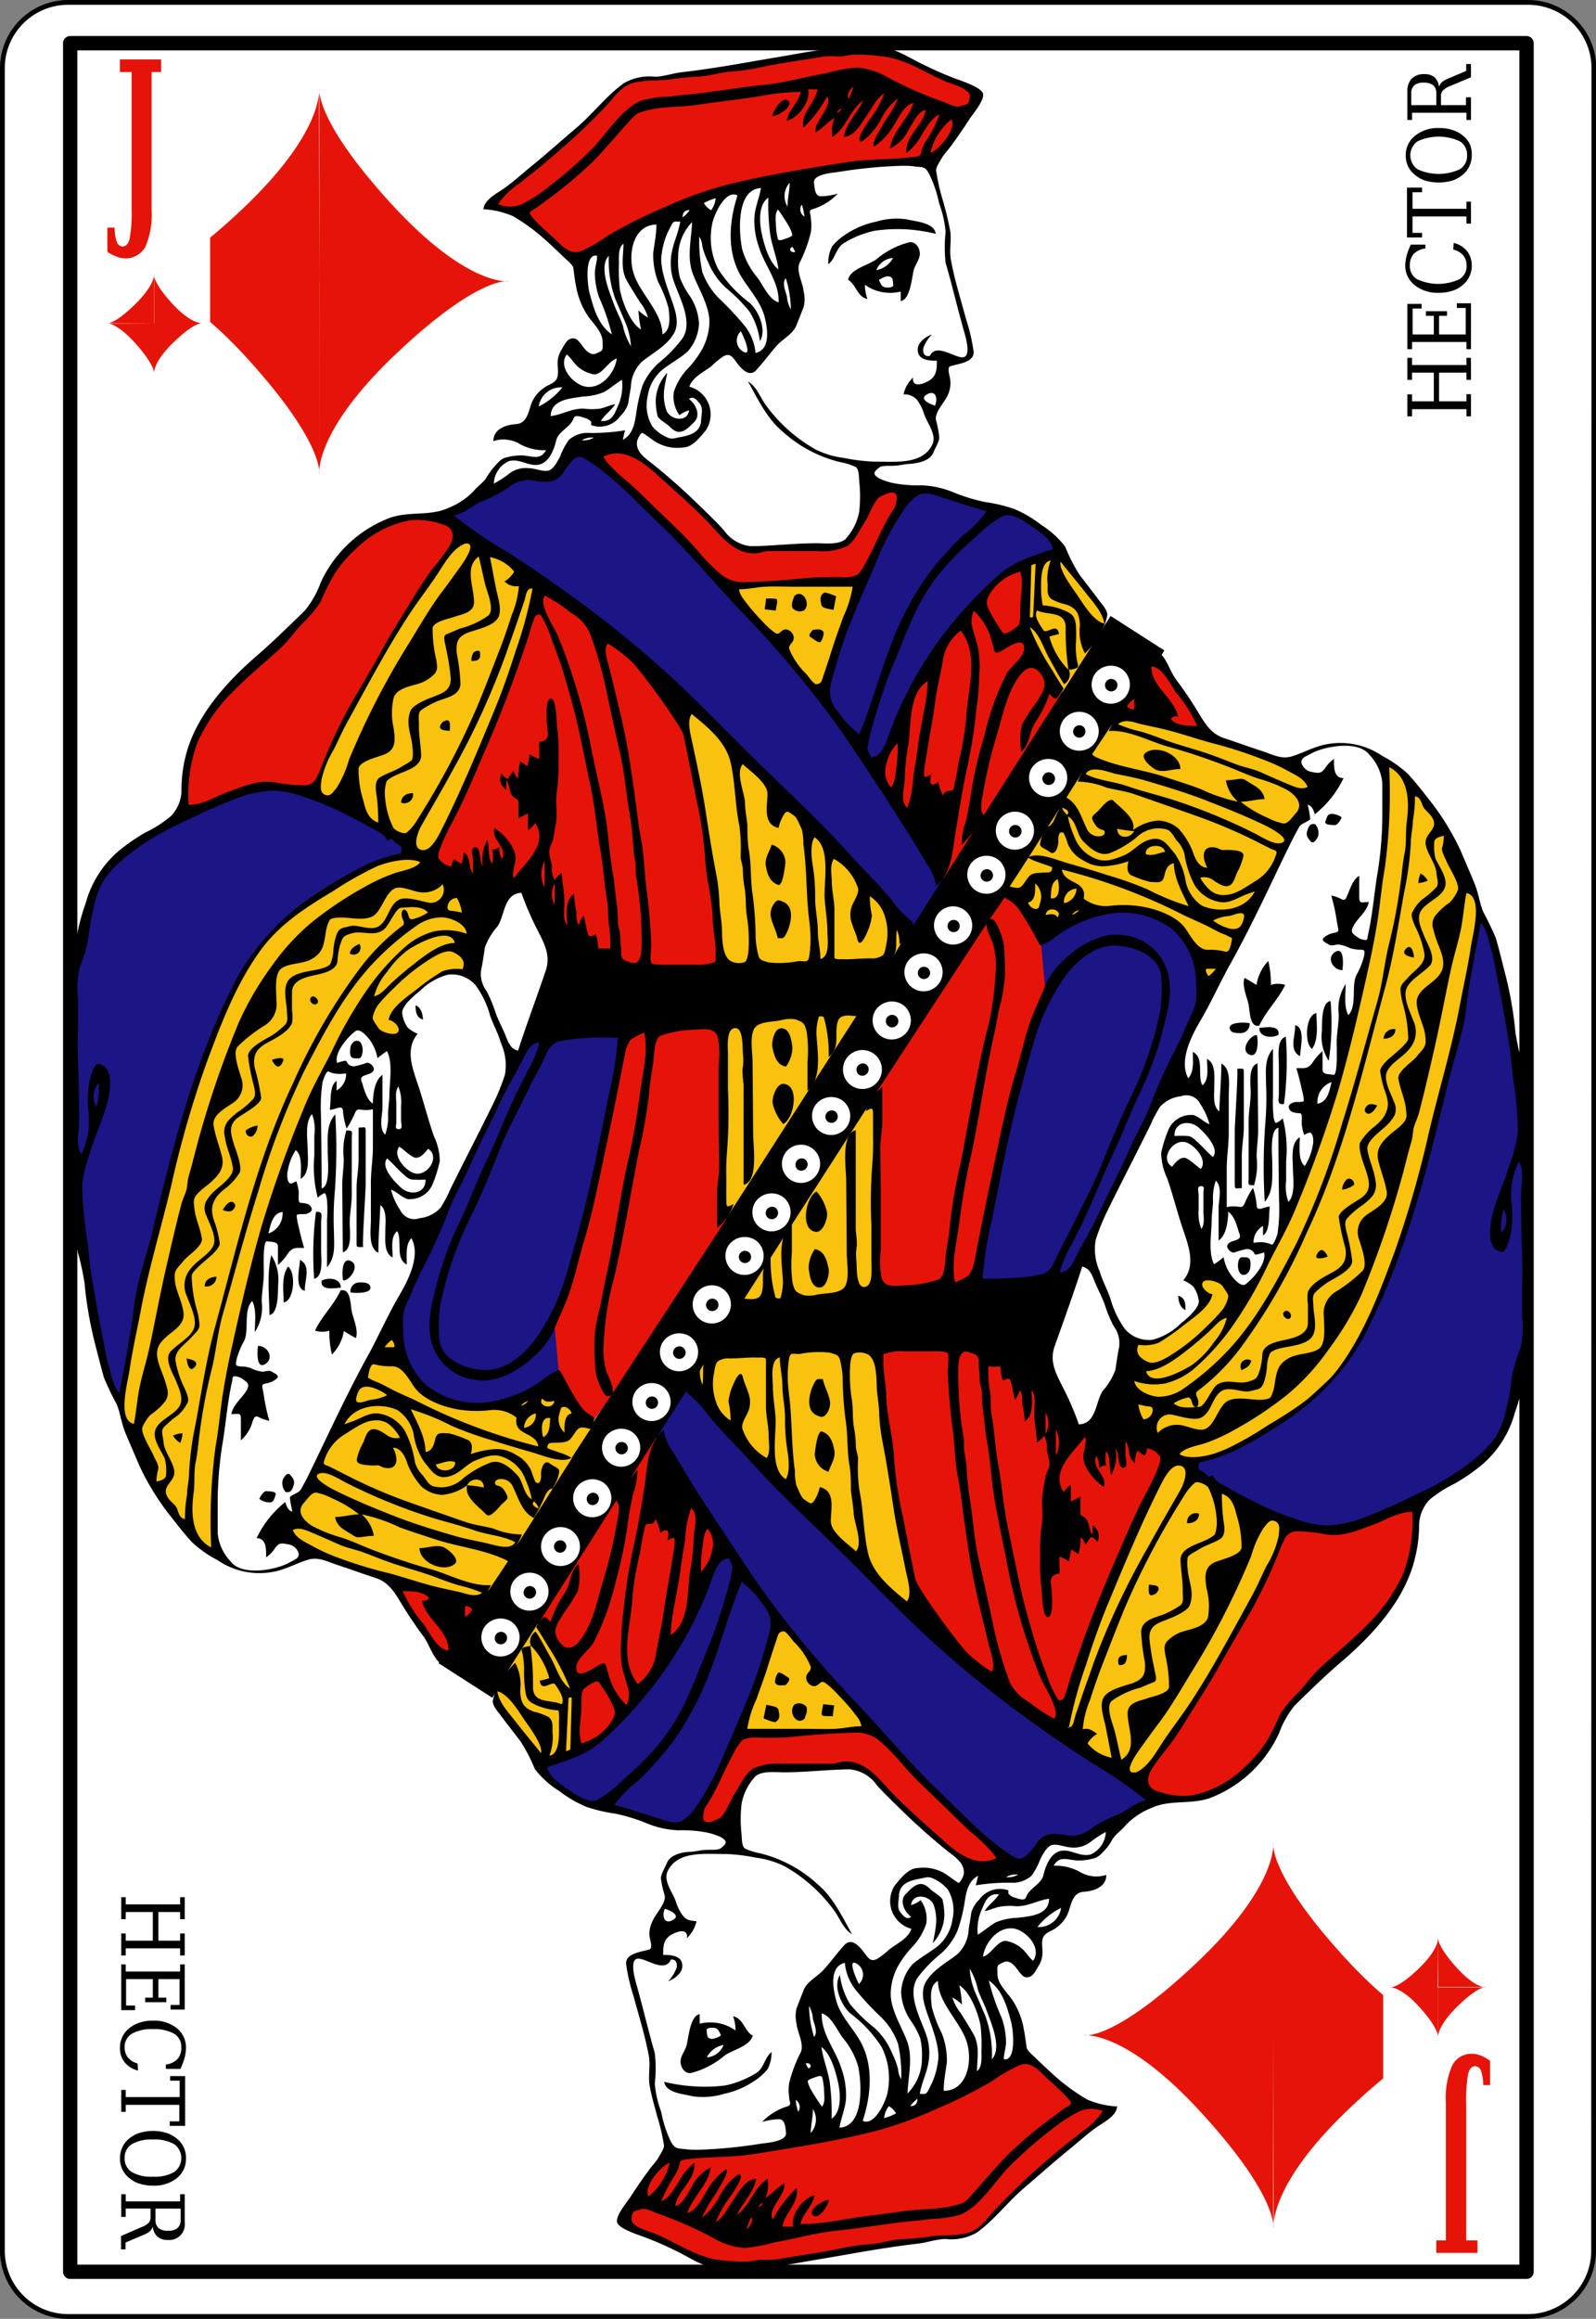 <svg id="Слой_1" data-name="Слой 1" xmlns="http://www.w3.org/2000/svg" viewBox="0 0 167.09 242.67"><rect x="0" y="0" width="167.09" height="242.67" fill="#808080" stroke="none"/><defs><style>.cls-1,.cls-2,.cls-3{fill:#fff;}.cls-1,.cls-2{stroke:#000;}.cls-1{stroke-width:0.5px;}.cls-2{stroke-linejoin:round;stroke-width:1.5px;}.cls-4{fill:#e61408;}.cls-5{fill:#f8c20f;}.cls-6{fill:#1c1585;}</style></defs><title>23</title><g id="Layer_1"><path class="cls-1" d="M166.84,235.55a6.89,6.89,0,0,1-6.87,6.87H7.11a6.89,6.89,0,0,1-6.86-6.87V7.12A6.89,6.89,0,0,1,7.11.25H160a6.89,6.89,0,0,1,6.87,6.87Z"/><path class="cls-2" d="M159.82,237.74H7.35V4.52H159.82Z"/><path d="M51.54,177.67l-5.63-3.62L116.27,64.46l5.63,3.61Z"/><path class="cls-3" d="M79.09,129.78a2,2,0,1,1-2.85.6A2.07,2.07,0,0,1,79.09,129.78Z"/><path d="M78.34,131a.64.64,0,0,1,.19.89.64.64,0,1,1-.19-.89Z"/><path class="cls-3" d="M81.91,125.22a2,2,0,1,1-2.85.6A2.06,2.06,0,0,1,81.91,125.22Z"/><path d="M81.17,126.38a.65.65,0,0,1,.18.9.64.64,0,0,1-.89.21.65.65,0,0,1-.19-.9A.66.66,0,0,1,81.17,126.38Z"/><path class="cls-3" d="M85,120.15a2,2,0,1,1-2.84.59A2,2,0,0,1,85,120.15Z"/><path d="M84.26,121.31a.65.65,0,0,1,.18.9.66.66,0,0,1-.89.21.66.66,0,0,1,.71-1.11Z"/><path class="cls-3" d="M88.16,115.14a2,2,0,1,1-2.85.59A2.06,2.06,0,0,1,88.16,115.14Z"/><path d="M87.42,116.3a.65.65,0,0,1,.18.9.64.64,0,0,1-.89.21.65.65,0,0,1-.19-.9A.66.66,0,0,1,87.42,116.3Z"/><path class="cls-3" d="M91.39,110.21a2,2,0,1,1-2.2,3.43,2,2,0,1,1,2.2-3.43Z"/><path d="M90.65,111.37a.64.64,0,0,1,.18.9.65.65,0,0,1-.89.21.66.66,0,0,1,.71-1.11Z"/><path class="cls-3" d="M94.5,105.14a2,2,0,1,1-2.85.6A2.06,2.06,0,0,1,94.5,105.14Z"/><path d="M93.75,106.31a.65.65,0,0,1-.71,1.1.65.65,0,0,1,.71-1.1Z"/><path class="cls-3" d="M97.83,100.1a2,2,0,1,1-2.85.6A2.07,2.07,0,0,1,97.83,100.1Z"/><path d="M97.08,101.27a.64.64,0,0,1,.19.89.64.64,0,1,1-1.08-.69A.65.65,0,0,1,97.08,101.27Z"/><path class="cls-3" d="M100.93,95.21a2,2,0,1,1-2.85.59A2,2,0,0,1,100.93,95.21Z"/><path d="M100.19,96.37a.66.66,0,0,1,.18.9.64.64,0,1,1-.18-.9Z"/><path class="cls-3" d="M104.41,89.89a2,2,0,1,1-2.85.6A2.06,2.06,0,0,1,104.41,89.89Z"/><path d="M103.66,91.06a.65.65,0,0,1-.71,1.1.63.63,0,0,1-.18-.89A.64.64,0,0,1,103.66,91.06Z"/><path class="cls-3" d="M107.4,85.28a2,2,0,1,1-2.85.59A2.06,2.06,0,0,1,107.4,85.28Z"/><path d="M106.65,86.44a.65.65,0,0,1-.71,1.1.65.65,0,0,1,.71-1.1Z"/><path class="cls-3" d="M110.88,79.76a2,2,0,1,1-2.85.59A2.06,2.06,0,0,1,110.88,79.76Z"/><path d="M110.13,80.92a.66.66,0,1,1-.89.21A.64.64,0,0,1,110.13,80.92Z"/><path class="cls-3" d="M114.09,74.81a2,2,0,1,1-2.2,3.43,2,2,0,1,1,2.2-3.43Z"/><path d="M113.35,76a.65.65,0,0,1,.18.9.64.64,0,1,1-1.08-.69A.65.65,0,0,1,113.35,76Z"/><path class="cls-3" d="M117.43,70a2,2,0,1,1-2.85.6A2.06,2.06,0,0,1,117.43,70Z"/><path d="M116.69,71.15a.65.65,0,0,1-.71,1.1.64.64,0,0,1-.19-.89A.65.65,0,0,1,116.69,71.15Z"/><path class="cls-3" d="M53.54,169.71a2,2,0,1,1-2.85.6A2.06,2.06,0,0,1,53.54,169.71Z"/><path d="M52.8,170.87a.65.65,0,0,1,.18.9.64.64,0,0,1-.89.21.65.65,0,0,1-.19-.9A.66.66,0,0,1,52.8,170.87Z"/><path class="cls-3" d="M63.15,155.14a2,2,0,1,1-2.85.59A2.06,2.06,0,0,1,63.15,155.14Z"/><path d="M62.41,156.3a.65.65,0,0,1,.18.9.64.64,0,0,1-.89.21.66.66,0,0,1,.71-1.11Z"/><path class="cls-3" d="M56.57,164.91a2,2,0,1,1-2.85.6A2.07,2.07,0,0,1,56.57,164.91Z"/><path d="M55.82,166.08A.64.64,0,0,1,56,167a.64.64,0,1,1-1.08-.69A.64.64,0,0,1,55.82,166.08Z"/><path class="cls-3" d="M59.78,160.13a2,2,0,1,1-2.2,3.43,2,2,0,1,1,2.2-3.43Z"/><path d="M59,161.29a.65.65,0,0,1,.18.9.64.64,0,1,1-1.08-.69A.65.65,0,0,1,59,161.29Z"/><path class="cls-3" d="M69.35,145.07a2,2,0,1,1-2.85.6A2.06,2.06,0,0,1,69.35,145.07Z"/><path d="M68.61,146.24a.66.66,0,0,1,.18.9.64.64,0,1,1-1.08-.7A.66.66,0,0,1,68.61,146.24Z"/><path class="cls-3" d="M66.17,149.85a2,2,0,1,1-2.85.6A2.06,2.06,0,0,1,66.17,149.85Z"/><path d="M65.43,151a.65.65,0,1,1-.9.2A.66.66,0,0,1,65.43,151Z"/><path class="cls-3" d="M72.23,139.86a2,2,0,1,1-2.85.6A2.07,2.07,0,0,1,72.23,139.86Z"/><path d="M71.48,141a.65.65,0,0,1-.71,1.1.65.65,0,0,1,.71-1.1Z"/><path class="cls-3" d="M75.66,134.86a2,2,0,1,1-2.84.59A2,2,0,0,1,75.66,134.86Z"/><path d="M74.92,136a.65.65,0,0,1-.71,1.1.63.63,0,0,1-.18-.89A.64.64,0,0,1,74.92,136Z"/><path class="cls-4" d="M41.41,165.45l9,1.9-1.22,2L47,172.81l-.64.47-2.15-2.84-2.18-3.25"/><path class="cls-5" d="M53.18,163.39l-2,3-1.15,1.13-5.68-1.23-8.91-2.69-5.26-2.81-.67-1.36,1.52-1.11,1-2.16,5.14.07,13.48,5.18"/><path class="cls-5" d="M39.21,141.86l-1.85,3-4.82,10.1L35,156.42l15.15,5.52,3.58.15.66-.81,5.5-8.7-6.72-3"/><path class="cls-5" d="M59.4,152.59,40,152.76l-.12-13,19.38-.17Z"/><path class="cls-5" d="M61.84,149.5l-2,3.08-1.15-.32V146.6l2,.91"/><path class="cls-6" d="M9.32,121H8l-.17-19.37,1.33,0Z"/><path class="cls-6" d="M24.94,133.41l-15.8.14L8.82,97l15.8-.13Z"/><path class="cls-6" d="M42.37,103.78,20.91,104l-.19-22.4,21.46-.19Z"/><path class="cls-6" d="M13.31,89l6.94-4.23,1.92,0L22.91,99,8.67,97.94,10,92.6"/><path class="cls-6" d="M8.07,102.34l1.63,0,0-3.1H8Z"/><path class="cls-6" d="M10.44,129.66l-2.32,0L8,121.29l2.33,0Z"/><path class="cls-6" d="M8.76,132.83l2.64,11.62,1.16,2.08.48-1.24,1.13-7.1,1.23-5.56"/><path class="cls-5" d="M92,101.24l-20.91.19-.26-29,20.92-.18Z"/><path class="cls-4" d="M66.06,47.21l3.37,2.69,4.79,4.42,2.08,2.26,2.14,1,2.47-.33,4.74,0,.85,4.39-9.69.05-5.5-5.31-4.25-4L62,47.55"/><path class="cls-4" d="M84.84,57.13l3.27-.05,1.22-1.14,2.17-5,2.4.08,1.37.93-1.55,2.36-2.24,4.13L90,60.93l-3.17.34-2.42-.41"/><path class="cls-5" d="M90.26,74.93l-15.39.14-.12-13.91L90.14,61Z"/><path class="cls-6" d="M60.4,63.47,74.48,75.85H87.9l-1.67-3.11L83.77,70.3,79,64.77l-5.76-6.26"/><path class="cls-5" d="M93.5,100.14l1.39-2.39L91.66,93.3l-1,3.78.66,3.39"/><path class="cls-6" d="M87.12,74.33,93.8,84l4.82,8.12-3.19,5L90.28,92,79.11,80.25l-5.34-5.19"/><path class="cls-6" d="M95.08,51.46l2.47-.13,8,2L108.69,55l2.24,2.35-14,13L91.89,80.87,89.3,77.44,86,72.61l2.91-8.7,3.54-7.58"/><path class="cls-6" d="M51.7,116.21,44,131.46l.66,1.06,15.6.19,3.65-16.41,1.68-8.88-10,.85"/><path class="cls-6" d="M44.13,131.82l-2.76,6.28.9,4.6,3.27,3.74,4.56.91,6.36-1.75,2.71-2.43,1.19-11.5"/><path class="cls-4" d="M75.89,121.87l.17,5.68-12,18.37-1.84,2.64-1.5-.41-2.23-4.68-.44-4.78,4.2-14.33,3.34-17.08"/><path class="cls-4" d="M65.4,107l10.23-.45.09,15.9-13.25.16"/><path class="cls-4" d="M89.91,5,90,17.17,97.76,17l2.64-3.6,2.08-3.44-.88-.77L98.74,8,95.6,6.4l-2.74-.85"/><path class="cls-4" d="M51.8,21,56,17.46l4.53-3.94,3.69-3.69,1.52-1.16,1.47-.4,2.91-.15,6.27-1.07,8.24-1.4,5.73-.41,0,12-8.28,1.4-5.39,1.09L73.06,20.8l-3.5,1.53L65.34,24.2l-4.66,3.07-3.2-2.22L54.73,23l-1.57-.95-1.65-.19"/><path class="cls-4" d="M21.94,74.57l-1.71,2.85-.8,3.88-.1,3.49,2.31-.39,1.59-.76-.52-8.75"/><path class="cls-4" d="M30.81,65.5l9.66,3.27-7.06,13.9L30,82.41l-2.7-.11-5.15,1.91-.22-9.46,3.83-4.5"/><path class="cls-4" d="M41.8,54.26l4.63-.06,2.28,1.9L39.94,69l-9-3.12,2.89-4.35L36,58l2.89-2.48"/><path class="cls-4" d="M98.81,91.88,111,72.73l-3.7-6.29-.1-7.3-2.89,1.59-3.54,3.86-4.52,6.67L94.1,76.11l-1.5,3-1.15.49"/><path class="cls-4" d="M70.07,74.1l1.78.73.8,5.57,1.48,9,1.41,12.37-4.79.16"/><path class="cls-4" d="M72,92.43l-29.48.26-.3-35.14,29.48-.26Z"/><path class="cls-4" d="M73.45,96.9l-16.75.15-.07-8,16.75-.15Z"/><path class="cls-4" d="M74.2,102.08l-13.91.13-.07-7.32,13.92-.12Z"/><path class="cls-5" d="M48.31,55.46l8.51,5.47-1,2.75-2.77,8.17-3.71,9.23-4.21,8.74-2.61-1.59L40,86.67,32.68,83l1.41-3.52L38,72.08l4.81-7.94,4.47-6.5"/><path class="cls-5" d="M15.24,132.72l-.91,4.88-1.7,8.59.26,2.12,3.13,7,2.25,3.36,2.29,2.64,2.08,1.32v-3.58l.11-6.94,2.42-13,1.53-6.32"/><path class="cls-5" d="M21.91,109.42l-3,9-4,15.36,11.48.07,2.08-7.74,2.4-6.84,4.49-9.79"/><path class="cls-5" d="M45,89.67,42,89.55l-4.37,1.72-6,3.66-4.2,3.89-2.22,3.31L21.74,110l13.55.07"/><path class="cls-5" d="M42.55,108.15l-1.15-2,1.23-1.5,2.25-1.9,1.86-1,2.22.11,1.28-9.75L41.77,92,34.2,95.75l-3.87,4-2.42,3,13,6.25"/><path class="cls-5" d="M89.76,106.16,76.1,127.41l-.46-1-.1-19.78"/><path class="cls-5" d="M107.21,59l0,7.17,4,6.29,3-4.7,1.35-2.37.15-1L114,62,111.07,58"/><path class="cls-6" d="M62.14,47.51l8.21,8.1,3.18,3.23-1.47,14-5.37-4L55.86,60.51,46.53,54l3.78-2,4-2.32,3.49.33,1.86-2.74"/><path d="M50.7,21.9a9,9,0,0,1,3,.72,20.05,20.05,0,0,1,2.84,2c.85.73,1.69,1.52,2.49,2.3.24.23,1,.84,1,1.16.08.59.14,1.18.26,1.76a8.19,8.19,0,0,0,1.24,3.2c.54.78,1.53,1.68,1.55,2.66s.14.94-.66,1.29c-.56.24-1-.22-1.34-.65s-.59-.88-1-.93c-.67-.07-1,.69-1.26,1.14a2.58,2.58,0,0,0-.44,1.52c0,.49.15,1.19-.14,1.65s-.93.56-1.29.87A3.55,3.55,0,0,0,55.73,42c-.43,1-.46,2.31-1.75,2.39-1,.07-2.34.5-2.32,1.77a3.35,3.35,0,0,1,2.63.23,5.18,5.18,0,0,0,2.88.72c-.64,1.14-1.52.57-2.55.55a6,6,0,0,0-1.68.23C52.39,48,52,48.6,51.6,49a13.15,13.15,0,0,0-.79,1.16c-.36.44-.84.77-1.2,1.21A7.36,7.36,0,0,1,47,53.13c-2,.95-4.22.31-6.31,1.11a13,13,0,0,0-5.43,4A12.49,12.49,0,0,0,33.56,61a9.79,9.79,0,0,1-1.65,2.9c-1.64,1.59-3.22,3.16-4.95,4.66C23.7,71.37,20.41,75,19.4,79.27A14.37,14.37,0,0,0,19,82.53a4,4,0,0,1-1.11,2.88,12.78,12.78,0,0,1-2.67,1.71,20.2,20.2,0,0,0-2.62,1.79,10.93,10.93,0,0,0-3.62,5.58,21.37,21.37,0,0,0-.87,3.13c-.17,1-.1,2.08-.25,3.11a40.43,40.43,0,0,0-.13,6l.06,6.83c0,2.8,0,5.61.07,8.41a46.9,46.9,0,0,0,0,5.81c.16,1.08.09,2.3.31,3.35a26.66,26.66,0,0,1,.68,3.14A41.05,41.05,0,0,0,10,140.82c.29,1.12.56,2.23.88,3.34a29.58,29.58,0,0,0,1.33,2.78c.38.91.49,1.94.86,2.86.47,1.17,1,2.33,1.48,3.49A26.6,26.6,0,0,0,18,158.85c.68.87,1.35,1.73,2.1,2.54a12.23,12.23,0,0,0,2.71,1.9,7.74,7.74,0,0,0,6.29,1.09c1.09-.29,2.06-.82,3.12-1.15s2,.16,3,.51c1.38.45,2.74.95,4.12,1.4s2,1.55,2.71,2.72,1.44,2.25,2.24,3.32c.68.92,1,2.3,1.94,3,.88-1.38,1.74-2.77,2.62-4.15a33.48,33.48,0,0,0,2.55-4.15c-2.08.16-4.36-1.13-6.32-1.67s-4.17-1.29-6.21-2.07c-1-.4-2-.86-3.07-1.22a15.37,15.37,0,0,1-3.1-1.22c-.85-.52-1.79-1.5-.83-2.49.32-.33.76-1.08,1.28-1a6.11,6.11,0,0,1,1.58.57,12.28,12.28,0,0,1,2.86,1.7c-.85,0-1.64.27-2.5.27.16,1,.89,1.3,1.68,1.8.4.25.51.37,1,.31s.91-.13,1.37-.14a3.83,3.83,0,0,0-1.27-2.24,17.29,17.29,0,0,1,3.94,1.34c1.2.45,2.43.83,3.64,1.23,2.55.86,5.3,1.08,7.71,2.3.28-1,1.15-1.77,1.48-2.77a8,8,0,0,1-3-.62c-1-.26-2.07-.38-3-.72-2.11-.73-4.21-1.46-6.31-2.21a54.39,54.39,0,0,1-6.21-2.73c-.46-.23-.91-.47-1.37-.69a3,3,0,0,0-.58-.26c-.43-.12-.26-.37-.14-.75a4.82,4.82,0,0,1,2-2.46c.88-.54,2.1-1.46,3.15-1.49a2.11,2.11,0,0,1,1.8.63,4.31,4.31,0,0,1,.89,1.17,1.62,1.62,0,0,1-1.35-.25c-.39-.28-1.15-.8-1.66-.59s-.66,1-.84,1.37a6.52,6.52,0,0,0-.66,1.7c-.12.61.89.62,1.23.66a4.53,4.53,0,0,0,.9,0c.24,0,.5.2.73.25,1.51.33,1.5-1.06.91-2.09.9,0,1.31,1,1.55,1.74a7.8,7.8,0,0,0,1.46,2.34,3.48,3.48,0,0,0,2.16.86,5.29,5.29,0,0,0,2.61-1c-.34,1.24,1.29,2.28,2,3.06.41.42,1.29-.73,1.54-1s.6-.48.67-.71-.21-.64-.41-.95a1.13,1.13,0,0,0-.65-.38c-.4-.12-.25-.55.09-.64a1.32,1.32,0,0,1,1.55.77c.58,1.18.93,2.63,2.19,3.27A16.19,16.19,0,0,0,57,156.68a1.81,1.81,0,0,1,.55-.81c.21-.17.22.08.38-.22a2.15,2.15,0,0,1,.19-.37,3.87,3.87,0,0,0,.41-1.17c.12-.45-.37-.55-.74-.8s-.52-.44-.86-.09a2,2,0,0,0-.28,1.23c0,.27-.08,1-.58.66a6.91,6.91,0,0,1-.42-1.12A3.5,3.5,0,0,0,54,152.24a3.74,3.74,0,0,0-2.36-.58,9.78,9.78,0,0,0-2.34.51c.13-.48.24-1.31-.4-1.51A10.22,10.22,0,0,0,47,150c-.76,0-1.26-.22-1.45.66-.13.59-.33,1.18-1,1.3,0-1.56-.89-3.1-1.54-4.48a25.12,25.12,0,0,1,4.31,1.75,38.84,38.84,0,0,0,4.2,1.5c1.4.45,2.81.86,4.23,1.27,1.07.3,3,1.16,4.06.58-.32-.38-2.51-.93-2.51-1.06,0-.65.45-.5,1-.54s1.08,0,1.45-.43.67-1.15,1.11-1.16a2.23,2.23,0,0,1,.85.14c.17.06.35-.55.41-.72.22-.6,0-.49-.43-.79a3.56,3.56,0,0,1-1-1A31.9,31.9,0,0,1,59,144.1a6.22,6.22,0,0,0-.32-.56c-.18-.29-.22-.13-.52,0a5.26,5.26,0,0,0-1.44.94,13,13,0,0,1-5.89,2.29A8.66,8.66,0,0,1,44.67,145a7.6,7.6,0,0,1-2.45-5.82,13,13,0,0,1,0-1.65,5.76,5.76,0,0,1,.56-1.55c.44-1.08.91-2.11,1.42-3.16a55.79,55.79,0,0,0,2.71-5.94c.57-1.61,1.49-3.08,2.18-4.65s1.5-3.23,2.29-4.83,1.41-3,2.2-4.39c.41-.73.8-1.46,1.18-2.19s.77-1.69,1.72-1.71a11,11,0,0,1-1.27,3c-.48,1-1,1.94-1.43,2.93-1,2.1-1.81,4.27-2.81,6.36s-1.74,4.1-2.68,6.12a35.61,35.61,0,0,0-2.46,6.44c-.52,2.13-1.23,4.26-.66,6.46a5.39,5.39,0,0,0,4.8,4c2.08.33,4.51-1.09,5.94-2.49a8,8,0,0,0,2-2.56c.43-1.08.93-2.13,1.37-3.21.8-2,1.21-4.1,1.82-6.13.67-2.23,1.19-4.51,1.67-6.79.91-4.29,1.82-8.56,2.64-12.87a3.93,3.93,0,0,1,.58-1.53,6,6,0,0,1,1.46-.77c.44,2-.19,4.27-.45,6.31s-.63,4.36-1.11,6.47c-1,4.25-1.5,8.58-2.45,12.82-.24,1.06-.41,2.13-.64,3.19a15.72,15.72,0,0,0-.57,3.31,31.54,31.54,0,0,0,.13,3.37c0,.37.75,2.57,1.25,2.57,1.21,0,.09-2-.12-2.57a8.77,8.77,0,0,1-.27-3.22,30.53,30.53,0,0,1,1.09-6.69c1-4.29,1.7-8.66,2.54-13a55.43,55.43,0,0,0,1.1-6.13c.08-1.07.25-2.14.42-3.2.1-.57.09-2.69.82-2.92a11.33,11.33,0,0,1,3.21-.61c1,0,2.25-.39,2.72.66a8.71,8.71,0,0,1,.11,3l0,3.33c0,2.42,0,4.84.06,7.25,0,1-.23,2-.22,3.06l0,3.44a5.12,5.12,0,0,0,1.73-2.51c-.62.32-.75.41-.76-.29s0-1.54,0-2.3a26.86,26.86,0,0,1,.09-3.11,53.29,53.29,0,0,0,.08-6.32l0-3.77c0-.57-.21-2.55.73-2.62s.77,2.23.85,2.83a5.52,5.52,0,0,1-.06,1.52,11.56,11.56,0,0,0,.12,1.55c0,3.49,0,7,0,10.5,1.58-.35,1-4,1-5.28l-.06-7.54c0-.95-.29-2.51.12-3.42s2-.77,2.93-1a3.46,3.46,0,0,1,1.46-.07c.84.33.92.39,1.15,1.27a14.13,14.13,0,0,1,.09,3.19c0,1,0,2,0,3,1.61-1.31,1-4.26.93-6.06a6.24,6.24,0,0,1,.25-1.66c0-.11.49-.08.53.06.09.31.16.62.23.94a14.33,14.33,0,0,1,.28,3.2c1.25-1,.57-2.4.93-3.66.24-.88,1.21-.68,1.88-.63.28,0,.73-1,.91-1.33.79-1.28,1.62-2.54,2.44-3.81a4.84,4.84,0,0,0,.87-1.78c.08-.7,0-1.41.11-2.1a3.33,3.33,0,0,1,.26,1.5c.45-.27,1.86-2,1.3-2.39a11.3,11.3,0,0,1-2.1-2.21c-1.42-1.76-3.07-3.3-4.58-5-3-3.34-6.34-6.39-9.54-9.54s-6.28-6.38-9.58-9.38a116,116,0,0,0-10.11-8.13c-2.11-1.53-4.26-3-6.44-4.39a46.79,46.79,0,0,1-5.59-3.83c1-.16,1.91-1,2.84-1.44a14.69,14.69,0,0,0,2.82-1.44,3.28,3.28,0,0,1,3-.72c1.19.18,2.1.14,2.82-.9A6.75,6.75,0,0,1,60,48.11c.51-.45.86-.34,1.43,0a23.18,23.18,0,0,1,2.58,1.94c1.75,1.45,3.28,3.12,4.93,4.68,3.18,3,5.89,6.37,8.91,9.5a112.53,112.53,0,0,1,8.65,10.13c2.15,2.84,4,5.82,6,8.78,1,1.56,2,3.12,3,4.72.51.83,1,1.66,1.51,2.51a5.37,5.37,0,0,1,1,2.35c1.7-1.47,1.7-3.71,2.05-5.76s.7-4.35,1.17-6.5.79-4.21,1-6.27a27.35,27.35,0,0,0,.28-3.38,11.53,11.53,0,0,0-.14-3.16c-.17-.57-.34-1.15-.5-1.73a2.57,2.57,0,0,1,.09-2,6.7,6.7,0,0,1,1.67,2.53c.16.5.32,1,.43,1.5s.45.36.87.12,2.35-1.63,2.29-.2c0,.9-1.37,1.84-1.79,2.55a27.79,27.79,0,0,0-2.36,6.5,44.87,44.87,0,0,0-1.45,6.35c-.13.9-.31,1.77-.5,2.66a7.54,7.54,0,0,0-.45,2.5A13.6,13.6,0,0,0,102.6,86c.1-.14.38-.38.4-.53s-.23-.47-.25-.59a5.18,5.18,0,0,1,.13-1.66,50.06,50.06,0,0,1,1.5-6.38c.61-2,1-4.2,2.27-6,.72-1,1.57-1.39,2.36-.24s.07,1.87-.44,2.81A19.24,19.24,0,0,0,107,75.82a6.68,6.68,0,0,0-.07,2.85c.91-.79.78-2,1.41-3a12.18,12.18,0,0,0,1.53-3.06c.27.26.57.75.88.32.11-.15.65-.78.58-.9-.4-.62-.79-1.24-1.16-1.88a24.94,24.94,0,0,1-2.36-4.52c1,.61,1.45,2.22,2,3.2s1,1.87,1.6,2.77a1.21,1.21,0,0,0,.49-1.51,2.87,2.87,0,0,0,.72-.14c.4-.17.23-.33.15-.74a8.17,8.17,0,0,1-.14-1.78,14.56,14.56,0,0,0,0-2.09c-.14-.93-.41-1.1-1.21-1.46a6.58,6.58,0,0,0-1.8-.49c-.42-.06-.48.09-.51-.38A9.37,9.37,0,0,1,109,62c0-.81-.16-3.18,1-3.34a5.34,5.34,0,0,0-.32,2.51c0,.57-.09,1.17.41,1.53a5.94,5.94,0,0,0,1.51.56c1.17.39,1.42,1.06,1.46,2.22a4.82,4.82,0,0,0,.53,2.9,8.66,8.66,0,0,0,1.8-2.52,4.67,4.67,0,0,0,.54-1.5c0-.53-.55-1.11-.84-1.5-.68-.91-1.39-1.81-2.08-2.72a17.54,17.54,0,0,1-1.49-2.93A9.67,9.67,0,0,0,109,54.92a12.53,12.53,0,0,0-2.85-1.67,16.68,16.68,0,0,0-3-.71,18.72,18.72,0,0,1-3.29-1,9.72,9.72,0,0,0-3.32-.75,14.16,14.16,0,0,1-2.9-.21,6.83,6.83,0,0,1-1.55-.49c-.78-.45-.65-.7,0-1.19.28-.21,1.14-.13,1.49-.16.54,0,1.06-.17,1.61-.19.85-.05,2.18-.31,2.52-1.18.17-.43.67-1.2.62-1.67A10.74,10.74,0,0,0,98,44c-.21-.86.94-1.92,1.25-2.71a2.89,2.89,0,0,0,.23-1.56c0-.29-.39-1.24,0-1.4.75-.26,2.54-.38,2.45-1.53a19.25,19.25,0,0,0-.77-3.34c-.56-2.07-1.23-4.18-1.61-6.29-.18-1,.08-2-.07-3a33.74,33.74,0,0,0-.8-3.3A21,21,0,0,1,98,17.8c0-.32.45-1,.63-1.31.29-.46.7-.87,1-1.31.66-.88,1.28-1.81,1.88-2.73.34-.51,1.73-2.15,1.36-2.76s-2-1.15-2.73-1.42a34.67,34.67,0,0,1-3.32-1.44c-1-.46-1.85-1-2.86-1.43a8.49,8.49,0,0,0-3.19-.6c-1.11,0-2.15.23-3.25.31a30.63,30.63,0,0,0-3.18.36c-2.06.37-4.13.71-6.19,1.07s-4.39.74-6.61,1c-1,.09-2,.47-2.95.49a5.36,5.36,0,0,0-3.28.68c-1.83,1.31-3.25,3.22-5,4.7s-3.09,2.7-4.7,4c-.92.76-1.83,1.58-2.8,2.28-.71.51-2.19,1.23-2.19,2.24m1.49-.51a8,8,0,0,1,2.27-2.22c.76-.64,1.57-1.23,2.33-1.87,1.73-1.46,3.44-2.93,5.05-4.52.81-.8,1.6-1.59,2.34-2.46a7.59,7.59,0,0,1,1.24-1.23,3.5,3.5,0,0,1,1.63-.57c1-.21,2.18-.08,3.24-.25a29.47,29.47,0,0,1,3-.29c1.12-.06,2.19-.44,3.3-.52a21.51,21.51,0,0,0,3-.42c2.21-.49,4.48-.75,6.71-1.16a13.47,13.47,0,0,1,1.68,0c.49,0,1-.18,1.47-.18a17.6,17.6,0,0,1,3.32.22C94.92,6.25,97,7.68,99,8.53c.67.28,2.62.76,2.53,1.6s-.23.76-1.06,1c-.45.15-1.25-.32-1.68-.46a40.72,40.72,0,0,1-6-2.66,7.3,7.3,0,0,0-3.13-.94,16.06,16.06,0,0,0-3.11.58c-2.14.37-4.33,1-6.48,1.22s-4.38.58-6.55.86c-1.08.14-2.17.19-3.24.36a13.31,13.31,0,0,0-3.16.44c-2,.85-3.51,3.3-5,4.91a45,45,0,0,1-5,4.35,15.41,15.41,0,0,1-2.33,1.5,3.11,3.11,0,0,1-2.68.06M89.34,9.07a6.13,6.13,0,0,1-.49,1.25c-.27-.39.15-1,.49-1.25m-3.75.28c-.2,1.34-1.85,2.61-1.47,4a13,13,0,0,0,2.48-3.27c.65,1-1.4,2.61-1.22,3.76.74-.37,1.27-1.09,2-1.52a3.48,3.48,0,0,0-.24,2c1.45-.88,1.84-2.85,3.22-3.78-.56,1.22-1.81,2.39-2,3.77,1.09,0,1.82-1.43,2.37-2.2s1-1.8,1.84-2.34A10.58,10.58,0,0,1,91,12.57c-.15.25-1.51,2.12-.86,2.24.18,0,.92-.67,1-.79a9.06,9.06,0,0,0,1-1.35,6.13,6.13,0,0,1,1.9-2.39,14.17,14.17,0,0,1-1.45,2.49c-.28.49-.57,1-.85,1.48-.07.14-.6,1.32-.1,1A6.87,6.87,0,0,0,93.64,13c.47-.71,1-2,2-2.23-.54,1.66-2.24,3-2.46,4.77a4.15,4.15,0,0,0,1.93-1.93c.41-.62,1-2,1.79-2.1-.24,1.63-2.21,2.79-2,4.52a6.45,6.45,0,0,0,1.7-2.1c.43-.65,1-1.68,1.76-1.93A14.26,14.26,0,0,1,97,14.67,3.46,3.46,0,0,0,96.43,16c0,.43-.75.42-1.19.47-2.19.25-4.4.15-6.58.5-4.34.7-8.66,1.36-12.92,2.46a41.46,41.46,0,0,0-6.09,2.22,51.31,51.31,0,0,0-6,3,15.89,15.89,0,0,1-2.82,1.63c-1.1.41-1.91-.46-2.66-1.18s-1.74-1.53-2.47-2.4c-.41-.48-.22-.54.22-.81s.89-.62,1.32-.95a43.39,43.39,0,0,0,5-4.2c.8-.83,1.53-1.67,2.29-2.53.34-.38.67-.78,1-1.13S66.44,12,66.9,11.8c2-.73,4.21-.53,6.33-.86s4.3-.53,6.43-.9a24.48,24.48,0,0,1,4.18-.42c-.22,1.1-1.29,1.86-1.47,3,1.17-.21,2.57-2.1,2.22-3.27h1m-4.73,2.79c.49.06,2.26-1,1.67-1.58s-1.6,1-1.67,1.58m7.25-.81c-.38.76-.76.38,0,0m11.51,1.15c.55,1-1.28,3.19-2.22,3.52a6.3,6.3,0,0,1,2.22-3.52M97.33,37.25c-.59.11-.75-.35-.65-.87A4,4,0,0,1,97.56,35c-.6.21-1.44.79-1.48,1.51-.07,1.17,1.2,1.26,2,1.23,0,.85,0,1.55-.76,2.06-.54.35-1.87.87-1.73-.29a3.51,3.51,0,0,0-1,1.76,1.76,1.76,0,0,1,1.42.58,5.07,5.07,0,0,1,.78,1.6c.31.82,1.26,2.06.85,3-1,2.25-4,1.84-6.11,1.86a19.17,19.17,0,0,1-3.19-.39,8.82,8.82,0,0,1-3-.91,16.39,16.39,0,0,1-5.13-4.57c-.62-.85-1-2-1.9-2.52,1,1.79,1.94,3.79,3.51,5.14A13.78,13.78,0,0,0,88,48.37a6.44,6.44,0,0,1,1.56.49c.37.18.37,1.07.39,1.47a14,14,0,0,1,0,3.23,5.76,5.76,0,0,1-1.48,2.9c-.77.58-2.12.38-3,.39-2.32,0-4.58.29-6.88.31a3.93,3.93,0,0,1-2.79-1.65c-.71-.8-1.49-1.54-2.25-2.29-1.64-1.61-3.3-3.11-5.09-4.56-.81-.66-1.9-1.28-1.77-2.43,0-.19.39-1,.58-.93.38.23.74.5,1.1.76a4.35,4.35,0,0,0,3.12.77c1,0,1.81-1.09,2.4-1.79a3,3,0,0,0-1.72-4.57c.31-1,1.57-1.57,2.32-2.16a9.38,9.38,0,0,1,1.21-1c.64-.37.91-.07,1.33.5s1.34,1.81,2.16.91,1.39-1.72,2.13-2.54S83,35,83.4,34l.74-1.89a3.37,3.37,0,0,0,0-1.58c-.07-.92-.8-2.11-.44-3a14.51,14.51,0,0,0,1.19-3.22,5,5,0,0,0,0-1.45c0-.55-.37-.84.29-1a6.16,6.16,0,0,0,2.54-1.6,6.58,6.58,0,0,1-1.72.28c-.72.08-.72-1-.78-1.39-.14-.93,1.94-1.07,2.6-1.16a50,50,0,0,1,6.58-.64c.5,0,1,0,1.5.09.76.06.92,0,1.33.67a12.64,12.64,0,0,1,1.09,3.17A11.34,11.34,0,0,1,99,24.28a14.51,14.51,0,0,0,0,3.23c.68,2.31,1.22,4.66,1.88,7,.14.51,1,3.1-.29,2.87-1-.17-2.65-1.42-3.26-.11M82.67,19.13c0,.84-.23,1.65-.22,2.5a2.1,2.1,0,0,1,.22-2.5m-3,.52c-.17,1.06-.61,2-.69,3.06a8.3,8.3,0,0,0,.48,3.16c.62,2,2.12,3.6,2.06,5.77-1-.25-1.64-1.83-2.21-2.57a8.07,8.07,0,0,1-1.61-3c-.35-1.68-.67-6.3,2-6.39m-2.49.77c-.89,2.76-1.16,6,.46,8.6.79,1.26,1.95,2.55,2.35,4,.32,1.19.74,3.51-.92,3.89a5.34,5.34,0,0,0-1.27-3,31.7,31.7,0,0,0-2.3-2.47,7.52,7.52,0,0,1-2-3,15.39,15.39,0,0,1-.32-3.71,2.32,2.32,0,0,1,.33,1.08,8.58,8.58,0,0,0,.63,1.66,7.39,7.39,0,0,0,1.87,2.66,16.9,16.9,0,0,1,2.45,2.48,7.77,7.77,0,0,1,1.07,3.06c.72-1.2-.12-3.12-1.07-4a13.63,13.63,0,0,1-3.31-3.55,7.28,7.28,0,0,1-.62-4.71c.16-.91,1.36-3.62,2.62-3m-2.25.27A2.51,2.51,0,0,1,74.45,22a2,2,0,0,1-.76-.75,6.19,6.19,0,0,1,1.25-.51m5.5-.05a23.55,23.55,0,0,0,.21,3.94c.21,1.19.69,2.36.85,3.56-1-.72-1.52-2.67-1.76-3.79s-.36-3,.7-3.71m3.5.72a5.37,5.37,0,0,1,.27,1.25.88.88,0,0,1-.27-1.25M72.2,22a3.29,3.29,0,0,1-.74.75c0-.46.22-.8.74-.75m9.25-.08a21.49,21.49,0,0,1,1.17,1.81,3.61,3.61,0,0,1,.33.82c0,.21-.53.37-.72.43s-.72.32-.8,0a6.09,6.09,0,0,1-.19-1.28c0-.58-.17-1.29.21-1.77m5.3,5.7c.72-.58.76-1.68,1.63-2.21a10.39,10.39,0,0,1,3.19-1.27A16.7,16.7,0,0,1,94.89,24a17.62,17.62,0,0,1,3.08.47c-.16-1.18-2.06-1.27-3-1.51a7.55,7.55,0,0,0-3.3.25,8.89,8.89,0,0,0-3.18,1.35,5.93,5.93,0,0,0-1.37,1.22,3.86,3.86,0,0,0-.41,1.79M71.21,23.22c-.16,1-.62,2-.84,3a5.87,5.87,0,0,0,.1,3c.56,1.78,2.14,4.35,1,6.16a13.51,13.51,0,0,1-2.33,2.45,6.86,6.86,0,0,0-1.87,2.5,16.78,16.78,0,0,0-.67,3c-.17,1.07-.37,2.13-1.39,2.7a8.56,8.56,0,0,1,.24-1,21.11,21.11,0,0,1-4.05.27,3,3,0,0,0-1.84.73,7.57,7.57,0,0,0-.93,1.76c-.26.47-.63,1.25-1.16,1.44S56,49,55.39,49a2.87,2.87,0,0,0-2.14.61,11,11,0,0,1-1.55,1,2.7,2.7,0,0,1,1.56-2.35c1.15-.32,2.1.59,3.17.36s1.58-1.58,1.8-2.53,1.49-1.37,1.81-2.29c.17-.46.79-.18,1.19-.06a1.26,1.26,0,0,1,.62.36c.16.19-.11.4.2.44a2.64,2.64,0,0,0,2.89-1,3.1,3.1,0,0,0,.84-1.36c.07-.57.18-1.13.27-1.69a3.79,3.79,0,0,1,1.18-2.66c1.12-.9,2.52-1.6,3.29-2.88s0-2.92-.46-4.28c-.4-1.15-1-2.85-.79-4.09a8.62,8.62,0,0,1,.59-2.17c.15-.29.3-.58.44-.87.22-.46.41-.34.91-.35m1.25,0c-.06,1.76-.57,3.68.05,5.39.57,1.56,1.79,3.44,1.76,5.14a6.29,6.29,0,0,1-.79,2.88,10.35,10.35,0,0,1-1.5,2A6.43,6.43,0,0,0,70.55,41a3.28,3.28,0,0,0,.59,2.45,2.67,2.67,0,0,1,1-.51c-.16,1.36-2.12,1-2.41-.11a4.76,4.76,0,0,1-.2-2c.07-.61.21-1.21.33-1.82a4.51,4.51,0,0,0-1.21,2.85,6.82,6.82,0,0,0,.18,1.62c0,.31,1,.9,1.22,1.11s.63.67,1.19.59,1-.58,1.42-1c.76-.73.17-1.91-.53-2.42.45-.38.84.12,1.11.45.41.5.19,1.17.16,1.8-.08,1.28-1.19,1.55-2.22,1.74-.57.11-.88.26-1.38,0a4.14,4.14,0,0,1-1.52-1.15,4.29,4.29,0,0,1-.48-3.1,4.49,4.49,0,0,1,1.5-2.77c.86-.7,1.84-1.19,2.68-1.93a4.72,4.72,0,0,0,1.2-2.92,5.72,5.72,0,0,0-1.1-3.1,9.17,9.17,0,0,1-.89-1.7A6.71,6.71,0,0,1,71,27a5.2,5.2,0,0,1,1.47-3.77m-3.75.29c0,1-.21,2-.33,2.94a7.83,7.83,0,0,0,.52,3.06A13.25,13.25,0,0,1,70,32.28c.08.85.3,2.25-.65,2.71,0-2.21-2.19-4.13-2.94-6.16s-.21-5.33,2.34-5.33m-3.48,2c0,1.35-.35,2.68.4,3.95.43.73.87,1.44,1.32,2.16a4.58,4.58,0,0,1,.85,1.62,5,5,0,0,1-1-.75,12.79,12.79,0,0,0,.27,2c-1.17-.71-2-3-2.22-4.23a17.61,17.61,0,0,1-.09-2.62c0-.62-.11-1.73.48-2.13m23.53,3.79c.85.53.92,1.77,2,2a4.49,4.49,0,0,1-.26-1.49,4.53,4.53,0,0,0,3.75.71c0,.34,0,.67,0,1,1-.17,1.15-2.42,1.36-3.23.14-.58.67-1.16.64-1.78s-.48-1.27-1.13-1.14a8.73,8.73,0,0,0-3.44,1.79c-.86.63-2.74,1-2.95,2.16M83,25.87c.09.17.17.34.26.5-.64.14-.67-.55-.26-.5m-20.49.93c0,.63-.26,1.27-.23,1.88a8,8,0,0,0,.44,2.43A23.44,23.44,0,0,1,64.06,35c-1.44-1-1.9-2.72-2.33-4.3-.22-.79-.6-4.18.76-3.94m1.25,0a11.83,11.83,0,0,0,.68,4.53c.33.78.67,1.56,1,2.34a7.58,7.58,0,0,1,.64,2.61,7,7,0,0,1-.86-2.21c-.29-.81-.72-1.59-1-2.4-.44-1.19-1.54-3.76-.45-4.87M93.49,27a2.47,2.47,0,0,1-1.74,1.27A2,2,0,0,1,93.49,27M92,29.29c.25-.12.68-.41,1-.37.55.07.45.44.52.91,0,.31-.71.27-.87.24-.37-.08-.5-.48-.63-.78m-9.75-.16a11.17,11.17,0,0,1,.53,3.25A3.26,3.26,0,0,1,82.38,31c-.13-.5-.54-1.41-.12-1.87m-4.7,5.54c.17.26,1.16,2.46.42,2.21a1.33,1.33,0,0,1-.42-2.21M59.33,37.08c.38.33.66.77,1,1.13a3.39,3.39,0,0,0,1.63.92c1,.35,1.74-1.42,2.61-1.6-.2,1.46-1.56,3.18-3.22,2.94-1.3-.2-3-2.08-2-3.39m5.77,2.7a5.24,5.24,0,0,1-.33,2.49c-.42.92-.64,1.91-1.88,1.78.39-.67,1.1-1.08,1.49-1.76-.53.11-1,.34-1.56.47a6.91,6.91,0,0,1-1.76,0c-1.29,0-2.2.62-3.42.79,0-1.77,2.14-1.85,3.36-2.05a6.51,6.51,0,0,0,2.24-.48c.65-.39,1.21-.89,1.86-1.28m-6.24.8a7.42,7.42,0,0,1-2.48,2,2.35,2.35,0,0,1,2.48-2m39,1.91c-.59-.19-1.73-.71-.79-1.2s1.1.58.79,1.2M62.16,45.8a2,2,0,0,1-1.25.27,2,2,0,0,1,1.25-.27m1,2c2-1,3.94.37,5.44,1.71,1.78,1.61,3.57,3.16,5.26,4.86,1.51,1.51,2.8,3.55,5.14,3.54.47,0,.94-.22,1.41-.24l1.8,0,3.39,0a6.06,6.06,0,0,0,3.07-.52c.86-.54,1.43-1.91,2-2.74.33-.52.94-2.27,1.6-2.5.47-.17,1-.56,1.48-.25.27.2.07,1.23-.12,1.51-1.22,1.76-1.94,3.85-3,5.71a4.63,4.63,0,0,1-.88,1.28,3.28,3.28,0,0,1-1.65.24c-1.09,0-2.22,0-3.3.06-2.15.21-4.33.4-6.49.44a3.81,3.81,0,0,1-3-.93,23,23,0,0,1-2.33-2.41c-1.48-1.72-3.21-3.25-4.83-4.84-.76-.74-1.51-1.49-2.3-2.2a18.38,18.38,0,0,1-2.28-2.13,4.8,4.8,0,0,1-.36-.52m40.05,5.65a10.24,10.24,0,0,1-2.33,2.41c-.78.69-1.48,1.5-2.19,2.26a25.46,25.46,0,0,0-3.57,5.15c-2.18,3.9-3.22,8.36-4.8,12.51-.13.34-.3.68-.4,1a9.42,9.42,0,0,1-2.23-2.39A3,3,0,0,1,87,71.53a53.57,53.57,0,0,1,2-6.27c.83-2.13,1.79-4.21,2.68-6.32a28.62,28.62,0,0,1,3-5.67,4.74,4.74,0,0,1,1.57-1.52c.9-.33,1.71.12,2.61.39,1.45.43,2.85.94,4.32,1.31M19.74,84.18a16.2,16.2,0,0,1,.94-6.51,18,18,0,0,1,3.85-5.43c1.53-1.56,3.22-2.91,4.82-4.4.82-.76,1.48-1.68,2.23-2.52a12.73,12.73,0,0,0,2-2.37,22.75,22.75,0,0,1,1.51-3,13.37,13.37,0,0,1,2.18-2.51,10.87,10.87,0,0,1,5.69-3,8.06,8.06,0,0,1,3.4.45c1.23.32,1.21,1.36.69,2.27a24,24,0,0,1-1.79,2.39c-.72,1-1.39,2-2,3C42.15,64.4,41,66.15,40,68s-2.25,3.9-3.37,5.85a54.87,54.87,0,0,0-2.83,6,13.46,13.46,0,0,1-.65,1.51,1.38,1.38,0,0,1-1.39.82,16.2,16.2,0,0,1-3-.32c-1.78-.25-3.18.4-4.85,1-1.39.49-2.61,1.35-4.11,1.37m90.52-26.79c-2,.66-4,1.25-5.62,2.61A44.56,44.56,0,0,0,100,64.85,40.56,40.56,0,0,0,93.23,76.4c-.31.79-.72,2.47-1.65,2.77-.38.12-.36.2-.5-.18-.07-.18-.28-.52-.25-.72a10.6,10.6,0,0,1,.33-1.66,65.37,65.37,0,0,1,2-6.21c.92-2.12,1.7-4.3,2.69-6.39a21.48,21.48,0,0,1,3.79-5.45,30.64,30.64,0,0,1,2.42-2.28A13.25,13.25,0,0,1,105,54c.84-.38,2.21.5,2.89,1s2.2,1.37,2.33,2.43m-61.53-.54c1.41-.21-.3,2.15-.52,2.45-.66.91-1.3,1.83-2,2.73-1.33,1.8-2.44,3.79-3.63,5.69a81.85,81.85,0,0,0-6,11.74,11.27,11.27,0,0,1-1.29,2.94c-.35.39-.64,1-1.24.72s-.39-1-.36-1.52a10.26,10.26,0,0,1,1.28-3.18c.5-1,.93-2,1.49-3,2.08-3.78,4.08-7.59,6.45-11.2.87-1.32,1.83-2.56,2.72-3.87s1.67-2.88,3-3.46m1.53,1.31c.26,1,.44,2,.7,3,.17.68,1,2.58.3,3.18a9,9,0,0,1-3,1.37c-.45.19-.91.4-1.37.58s-.14.88-.07,1.41a24.93,24.93,0,0,1,.51,3.21c0,1.35-.9,1.54-2,2a7.94,7.94,0,0,0-1.39.64c-.71.46-.85.58-1,1.41-.18,1.08.32,2.09.38,3.17a4,4,0,0,1,0,1.19c-.06.29-.86.64-1.1.81-.67.45-1.58.7-2.29,1.13s-.39,1.6-.32,2.24a23.26,23.26,0,0,1,.13,2.5c-1-.33-1.31-1.24-1.53-2.2a10.69,10.69,0,0,1-.53-3.44c.08-.81,2.18-1.25,2.8-1.53,1.21-.55,1-1.66.87-2.72A7,7,0,0,1,41.22,73c.36-1,1.81-1.19,2.72-1.49a3.9,3.9,0,0,0,1.47-.91c.48-.42.34-1,.27-1.53a14,14,0,0,1-.39-3.33c.07-.71,1.8-1,2.33-1.21.8-.26,1.92-.43,2-1.41.07-1.67-1.17-3.87.68-5m3.52,1.72a2.74,2.74,0,0,1-1,1,1.67,1.67,0,0,0,1.5.49,9.61,9.61,0,0,1-.73,3c-.38,1.17-.77,2.33-1.21,3.48-.78,2-1.55,4.05-2.39,6.06a82.47,82.47,0,0,1-6.29,11.9,4.91,4.91,0,0,1-1.12,1.36c-.29.23-1.27-.24-1.41-.52a8.67,8.67,0,0,1-.85-3.09,4.09,4.09,0,0,1,.14-1.71c.09-.28,1-.71,1.32-.83.89-.38,2.37-.8,2.31-2s-.27-2.18-.23-3.24c0-.48-.15-1.19.28-1.46a9.53,9.53,0,0,1,1.72-.93c1-.37,2.25-.59,2.35-1.76a20.83,20.83,0,0,0-.39-3.21c-.09-1.23.08-1.79,1.35-2.24.87-.3,2.39-.62,2.93-1.42s0-2.25-.15-3.05c-.23-1.12-.43-2.24-.65-3.36a4.25,4.25,0,0,1,2.51,1.48m57.24-1c.84,1.08,1.72,2.1,2.56,3.18.7.91,1.84,2.09,2,3.28-1.11-.21-2.25-2.12-2.84-3-.42-.61-2-2.68-1.72-3.48m-2.88,5.65c0,.33-.35.15-.35.15l.15-5.41.45-.18m-1.61.83c.39,1.25,0,2.56,0,3.85,0,.42.07,1.58-.27,1.85a4.29,4.29,0,0,1-1,.68c-.47.2-.51.11-.77-.28a18.47,18.47,0,0,1-1-1.63c-.41-.82-.66-1.2-.22-2a5.29,5.29,0,0,1,3.21-2.44m-51,1.69A43.88,43.88,0,0,1,54,68.08c-.68,2.14-1.43,4.3-2.29,6.37-1.74,4.2-3.45,8.33-5.49,12.39-.32.62-1.08,2.23-2,2.12-1.2-.14-.42-2-.12-2.53,1.09-1.93,2.22-3.83,3.27-5.78A81.4,81.4,0,0,0,53,68.36c.42-1.25.89-2.48,1.3-3.73l.6-1.76c.17-.52.21-1.42.88-1.26m33.5-.29a11.73,11.73,0,0,1-1,3.24c-.34,1-.69,1.9-1,2.86s-.69,2.18-1.06,3.25c-.18.53-.2.93-.8.93-.21,0-.87-.9-1-1.06a7.65,7.65,0,0,1-1.79-2.62c-.12-.46.46-.63.47-1.17s-.64-1.06-1.08-.83-.48.62-1,.22a9.11,9.11,0,0,1-1.32-1.24,20.3,20.3,0,0,1-2-2.4,2.31,2.31,0,0,1-.34-.83c.93,0,1.81-.22,2.74-.27s2.11,0,3.16,0l6.09,0M86.35,62c-.59.3-.46.78-.35,1.31.07.37.92.42,1.26.52.1-.47.19-1,.28-1.42A5.64,5.64,0,0,0,86.35,62m-29.3.34a15.43,15.43,0,0,1,2.69,1.77,4.83,4.83,0,0,1,1.95,2,41.49,41.49,0,0,1,1.86,6.49c.45,2.11.91,4.23,1.39,6.34s.61,4.23,1,6.34a32.66,32.66,0,0,1,.35,3.27,16.31,16.31,0,0,0,.22,1.71c.1.51,0,1,.1,1.55a38.71,38.71,0,0,1,.56,6.71c0,.66.09,2.65-1.14,2.21-.65-.24-1-.27-1-1s-.09-1.26-.11-1.89c0-.45-.22-.88-.23-1.33a13.28,13.28,0,0,0-.1-1.78c-.18-1.1-.22-2.2-.42-3.3-.37-2-.46-4.11-.81-6.14S62.45,81,62,78.84a63.5,63.5,0,0,0-3.59-12.3c-.35-.81-2.1-3.4-1.37-4.19m26.12,0c-.13.45-.37.85-.18,1.29a1,1,0,0,0,1.21.23c.74-.73-.17-2.26-1-1.52m-3,.28c0,.38-.09.75-.13,1.13l1.16.14c0-.2.22-1,.11-1.16s-.94-.09-1.14-.11m-23.6,1.7A11.34,11.34,0,0,1,57.78,67c.42,1.11.85,2.21,1.19,3.34.59,2,1.18,4,1.61,6s.87,4.15,1.3,6.22.6,4.36,1,6.53c.3,1.72.37,3.44.68,5.15.15.85.05,1.73.2,2.59a13.31,13.31,0,0,1,.13,2.44,10.43,10.43,0,0,0-1.25,0,6,6,0,0,0-.26-1.5c-.72.37-.77.29-.94-.49-.12-.5-.19-1-.33-1.49a2.67,2.67,0,0,0-.49,1c-.35-.37-.25-1-.3-1.5a11.52,11.52,0,0,1-.23-1.74c-1,.63-.73,2.25-.72,3.25-.51-.55-.26-1.75-.28-2.45,0-1-.26-2-.27-3a2,2,0,0,0-.74.75,2.15,2.15,0,0,1-.3-1.3c0-.55-.26-1.06-.28-1.61s.33-.93.41-1.38.22-1.2.31-1.8c.15-1-.1-2.13.08-3.18a18.77,18.77,0,0,0,.17-3.27,23.5,23.5,0,0,0-.13-3.46c-.1-.57-.07-3-.68-3s-.43,2.41-.37,3,.17,1-.18,1.32a1,1,0,0,1-.56.21c-.2,0-.09.61-.09.79,0,.33,0,.65,0,1a3.78,3.78,0,0,1-1-.49c-.06.42-.17.83-.23,1.25-.26-.17-.49-.35-.76-.5a7.45,7.45,0,0,0-.23,1.76c-.29-.17-.36-.48-.51-.75-.05.05-.58.78-.49.75-.32.11-.57-.3-.76-.49A1.35,1.35,0,0,0,53,82.64v-1c.44.53.23,1.31.81,1.8.42.35.45.07.46.7s0,1,0,1.49l1-.51c0,.58,0,1.16,0,1.75a2,2,0,0,0,.75-.76c1.46,2.2-1,4.12-2.2,5.77-.23-.35-.05-.82,0-1.2a2.54,2.54,0,0,0,0-1.68,5.6,5.6,0,0,0-2.05-2.35c-.39,1.27,1.41,2,.78,3.24a1.91,1.91,0,0,1-.26-1.25,1.22,1.22,0,0,1-.75.26,3.79,3.79,0,0,1,0,1.5c-.5-.6-.27-1.75-.52-2.5a4.22,4.22,0,0,0-.47,2.76c-.39-.45-.2-2-.77-2s-.28.9-.26,1.29,0,1,0,1.46c-.55-.66-.15-1.71-1-2.24a2.84,2.84,0,0,1-.23,1.25c-.26-.17-.49-.35-.76-.5a1.32,1.32,0,0,0-.24.76A2,2,0,0,1,46.05,90c-.38-.36,0-1.12.15-1.52.42-1.09,1-2.14,1.55-3.19,1-2,1.86-4,2.73-6.06a133.47,133.47,0,0,0,4.87-12.7c.14-.47.27-1,.44-1.42s.17-.88.78-.78m52-.45c1.1.55,3,0,3,1.81a27.16,27.16,0,0,0,.29,4.41,7.81,7.81,0,0,1-2-3.48,8.64,8.64,0,0,1,1-.26c-.16-1.3-1.3.07-1.62-.41s-1.09-1.52-.65-2.07m-23.43,2c-.13.09-.61.61-.34.77s.84.65,1.08.54a1.75,1.75,0,0,0,.33-1c-.18-.45-.69-.3-1.07-.29m15.44.11c2,2.62.66,6.23.55,9.19a31.18,31.18,0,0,1-.77,4.47c-.14.79-.24,1.57-.44,2.35-.14.55,0,.75-.61.75a.57.57,0,0,0-.58.51,4,4,0,0,1-.51-1.5c-.11.19-.54.43-.75.26s0-.85,0-1c-.23.12-.74.5-.75.06a5.62,5.62,0,0,1,.08-1c.12-.69.23-1.39.34-2.09.23-1.42.52-2.83.7-4.25s.52-2.9.81-4.36A4.78,4.78,0,0,1,100.58,66m-37,1.32A14.92,14.92,0,0,1,66,69.11c.83.7,5.35,6.85,5.57,7.86.46,2.2.88,4.4,1.32,6.6a41.17,41.17,0,0,1,.92,6.14c.09,2.14.74,4.24.81,6.39,0,1.13.27,2.21.3,3.35v.92c0,.43,0,.27-.39.4a5.06,5.06,0,0,1-1.73.19c-1.07,0-2.14,0-3.22,0-.28,0-1.24,0-1.4-.2s0-1.58,0-1.93a63.19,63.19,0,0,0-.56-6.31c-.12-1.14-.18-2.28-.31-3.42s-.36-2-.49-3.07q-.39-3.13-.87-6.25c-.33-2.11-.78-4.22-1.29-6.3-.26-1.09-.53-2.2-.79-3.3-.15-.62-.71-2.09-.33-2.69a1.18,1.18,0,0,0,.11-.19M49.36,69.17c.75,0,1-.2.88-.94-.05-.26-.56-.06-.67.06a1.48,1.48,0,0,0-.21.88m47.77,2.08c-.08,2.22-.71,4.43-1,6.63C96,79,95.8,80.1,95.62,81.21A11.54,11.54,0,0,1,95,84.52c-.84-.57-.28-2.21-.28-3a23.8,23.8,0,0,1,.39-3.66c.3-2,0-5.36,2-6.57M72.41,74.72c1.69,1.37,3.62,2.92,4.1,5.15s.45,4.37.89,6.5a17.61,17.61,0,0,1,.14,3.25c0,.45.21.89.23,1.34a11.86,11.86,0,0,0,.17,1.89c.21,1.09.07,2.18.29,3.26a16.1,16.1,0,0,1,.14,3.18c0,.34-.11,1.3-.45,1.41a1.88,1.88,0,0,1-1.47-.15c-.8-.55-.83-2.12-.86-3,0-1.11-.26-2.17-.28-3.29a18.94,18.94,0,0,0-.37-3c-.42-2.2-.77-4.45-1.11-6.66S73,80.17,72.54,78c-.15-.81-.7-2.53-.13-3.25m-25.95.72c-.18.14-.47.44-.37.71s.64.26,1,.31c0-.43.17-1.45-.59-1m47.48,2.34a15.65,15.65,0,0,1-.15,2.56c-.11.63-.08,1.46-.56,2A2.51,2.51,0,0,1,92.79,80a4.46,4.46,0,0,1,1.15-2.2M77.7,79.92c.8.75,2.65,2,2.65,3.17s-.53,3.2,1.16,3.55a4.05,4.05,0,0,1,.51-1.3c.35-.67.57-.33,1.1,0,.37.26.61,1.06.83,1.46a6.61,6.61,0,0,1,.16,1.58c.32,2.23.3,4.46.48,6.69.09,1.13.29,2.18.27,3.32a11.14,11.14,0,0,1-.15,1.74c-.11.68-.49.42-1.12.45a10.21,10.21,0,0,1-3.11.14c-.65-.2-1-.2-1.13-.93a9.43,9.43,0,0,1-.24-1.58,35.62,35.62,0,0,0-.32-4.62c-.25-1.61-.11-3.25-.43-4.84a18.72,18.72,0,0,1-.11-2.37C78.18,85.6,78,84.8,78,84c-.06-1.06-1-3.12-.26-4M40.52,88c.35-.18.43-.35.68,0a2.58,2.58,0,0,0,.45.35c.33.29.38,0,.38.54s-.1.4-.57.52a19.26,19.26,0,0,0-3.1,1.07,48.06,48.06,0,0,0-5.54,3.25A24,24,0,0,0,27.91,98a22.15,22.15,0,0,0-3.76,5.66c-3.94,7.93-6.1,16.52-8.16,25.09-.66,2.73-1.7,5.51-2,8.31s-1,5.83-1.48,8.72c-.69-.65-.86-2-1.12-2.83s-.44-2-.63-2.92c-.43-2.14-.79-4.26-1.16-6.41-.18-1-.27-2-.37-3.08s-.36-2.26-.43-3.4a29.23,29.23,0,0,1-.19-3.25,14,14,0,0,1,.76-3.1c.49-1.7,1.25-3.3,1.75-5,.35-1.21,1-4.12-.79-4.45-.57-.11-.9,1.68-1,2a10.89,10.89,0,0,0-.09,2.74,10,10,0,0,1,0,2.45,11.16,11.16,0,0,1-.7,2.26c-.59-.7-.33-2.14-.28-3s0-1.9,0-2.84c0-2.41-.2-4.85-.09-7.25,0-1,0-2.1,0-3.16a9.79,9.79,0,0,1,.17-3.29,14.13,14.13,0,0,0,.92-3.2A22.94,22.94,0,0,1,9.8,95a9.53,9.53,0,0,1,1.13-3,12.75,12.75,0,0,1,2.5-2.53,27.07,27.07,0,0,1,5.47-3.32c2.07-1,4.17-2,6.33-2.77a12.11,12.11,0,0,1,3.43-.65,10.47,10.47,0,0,1,3.19.68,27.54,27.54,0,0,1,4.71,2c.82.39,1.57.79,2.36,1.26.5.3,1.45.64,1.6,1.3M42,84a.92.92,0,0,0,1.24-1c-.64,0-1.25.3-1.24,1m43.28,3.63c1.75,1.09.93,4.79,1.06,6.49.08,1.09.27,2.13.28,3.24,0,.77.32,2.76-.73,3,0-1-.26-1.92-.27-2.9,0-1.14-.27-2.26-.28-3.37a20.45,20.45,0,0,0-.26-3.59c-.13-.71-.27-2.27.2-2.88m-4.49.78c-.24.76-.74,1.38-.61,2.2s.41,1.72,1.3,2c.49.17.72-2.1.75-2.34a2,2,0,0,0-1.44-1.87M44,90.21c-.45.71-2,.92-2.74,1.19a18.34,18.34,0,0,0-3,1.37,38.28,38.28,0,0,0-5.61,3.74,24,24,0,0,0-4.24,4.64A32.27,32.27,0,0,0,25,107a103.93,103.93,0,0,0-4.35,12.74c-.29,1.12-.57,2.24-.89,3.35-.14.45-.12.93-.23,1.38s-.4,1-.54,1.53c-.57,2.17-1.06,4.33-1.56,6.5-.66,2.83-1.17,5.67-1.78,8.5-.29,1.35-.71,2.65-1,4s-.37,2.68-.63,4c-1.78-.33-.64-4.42-.47-5.54.31-2.14.79-4.21,1.19-6.33.85-4.46,2.17-8.76,3.21-13.17a108.63,108.63,0,0,1,3.6-12.53c1.56-4.21,3.13-8.43,5.8-12.08,2-2.69,4.71-4.41,7.53-6.1a35.76,35.76,0,0,1,4.59-2.59c1.18-.48,3.36-1,4.54-.43m13-.11,0,2.75a3,3,0,0,1,0-2.75m30.25-.26a5.43,5.43,0,0,1,2.54,3c.21.5-.3,1.25-.52,1.74a2.59,2.59,0,0,0-.08,2.06c.16.55.44,1.09.57,1.64.23,1,.86-.35,1-.71a5.66,5.66,0,0,0,.51-1.8,9.5,9.5,0,0,1-.22-2,3.74,3.74,0,0,1,1.58,2.11,5.71,5.71,0,0,1,.2,2.66c-.1.38-.14,1.18-.44,1.43a2.06,2.06,0,0,1-1.29.3c-.95,0-1.92.13-2.87.09-.22,0-.88.06-.88-.18,0-.62,0-1.24,0-1.85,0-1,0-2,0-3.07s-.27-2-.28-3c0-.72-.23-1.81.23-2.41m-41,2.61a1.37,1.37,0,0,1-1.31,2c-.81-.12-2.47-.73-3.23-.32-1.05.56-1.1,2-2,2.69s-2.23-.17-3.17.08c-.74.2-1.06.13-1.35.84a6.43,6.43,0,0,0-.35,1.69,3.88,3.88,0,0,1-.32,1.41c-.23.34-1,.53-1.46.61-.88.19-2.48.33-3,1.22s-.1,2.23-.08,3.16c0,.46.17,1-.2,1.39a9.26,9.26,0,0,1-1.34,1.09c-.71.42-2.54,1.28-2.53,2.19a22.1,22.1,0,0,0,.64,3.22c.08.5.21.93-.16,1.32a8.86,8.86,0,0,1-1.35,1.17,6.08,6.08,0,0,0-1.26,1.11,1.88,1.88,0,0,0-.3,1.61c.14,1.1.67,2.12.84,3.23.14.9-1.32,1.89-1.91,2.44a4.29,4.29,0,0,0-.94,1.18,1.73,1.73,0,0,0,.1,1.45c.32.89,1.17,2.32.64,3.22s-1.65,1.43-2.31,2.29a2.69,2.69,0,0,0-.37,2.94c.32.92,1.06,2.31.72,3.28s-1.73,1.66-2.45,2.44.28,2.37.56,3.07c.34.86.93,2,.24,2.85s-2.08,1.32-2.4,2.31.66,2.21,1,3a5.4,5.4,0,0,1,.12,1.71c0,.46-.66.59-1,.67a4.77,4.77,0,0,1,.2-1.33c.05-.44-.35-1-.52-1.42-.22-.55-1.45-2.45-1.12-3a4.37,4.37,0,0,1,.8-1.22,6.56,6.56,0,0,0,1.39-1.23,1.54,1.54,0,0,0,.35-1.6,11.79,11.79,0,0,0-.54-1.65c-.41-1.08-.83-2.12-.11-3.08s1.94-1.4,2.31-2.41c.31-.83-.37-2.26-.6-3.06a4.31,4.31,0,0,1-.25-1.59c0-.62.54-1,.93-1.51s2-1.52,1.92-2.3c-.16-1.09-.68-2.11-.79-3.18-.07-.67-.17-1,.32-1.53s.88-.75,1.31-1.13c.89-.79,1.56-1.54,1.25-2.8-.27-1.08-.69-2.12-.87-3.21s1.21-1.81,2.07-2.4a2.2,2.2,0,0,0,.8-2.66c-.19-.7-.94-2.61-.32-3.24a16.11,16.11,0,0,1,2.77-2.16,2.63,2.63,0,0,0,1.26-2.62c0-.85-.27-2.79.52-3.36s2.18-.46,3.08-.94c1.22-.64,1.34-1.42,1.55-2.71a3.86,3.86,0,0,1,.43-1.43c.29-.29,1.21-.26,1.59-.24.95.06,2.49.37,3.23-.39s1.1-2.26,2-2.67c.67-.3,1.87.3,2.57.39a2.72,2.72,0,0,0,2.42-.81m11.75-.11c0,.75,0,1.5,0,2.25a2.21,2.21,0,0,1,0-2.25m-3.49,1a29.92,29.92,0,0,0,1.62,3.77c.71,1.42,1.48,2.71.93,4.34-.94,2.81-2,5.58-2.9,8.4-.84-.17-1.07-1-1.36-1.7s-.72-1.49-1-2.28a14.11,14.11,0,0,0-.93-2.24,3,3,0,0,1-.59-2.16c.18-.81.28-1.62.41-2.44a7,7,0,0,1,1.32-2.19c.76-1.11.64-3.44,2.5-3.5m-6.74.56a4.24,4.24,0,0,1,.51,1.5c-.29-.05-.58-.12-.88-.16s-.62,0-.63-.37a1,1,0,0,1,1-1m33.53,4.21c.65,0,.61.07.9-.41a4,4,0,0,0,.39-1c.22-.77.29-1.93-.6-2.36-.47-.22-.69-.31-1,.11a1.94,1.94,0,0,0-.4,1.22c.13.89.59,1.62.76,2.45M44.84,95.46a4.71,4.71,0,0,1-1.25.62c-.61.2-.7.21-.88-.43s-.71-.59-.66.08c0,.45.47.88.07,1.16a22.4,22.4,0,0,0-4.54,4.58,61.35,61.35,0,0,0-6.88,11.84c-3.88,8.18-5.83,16.93-8.2,25.61-.88,3.24-1.39,6.64-2,10a32,32,0,0,0-.7,5.15c0,.8-.21,1.56-.22,2.35a15.15,15.15,0,0,0-.22,2.55c-.52-.07-.67-.62-.81-1.05s-.65-.71-.95-1.16c-.85-1.3.83-1.66.64-2.88-.17-1-1-1.91-1.12-2.93,0-.45-.32-1.18,0-1.55a9.66,9.66,0,0,1,1.49-1.28,4.34,4.34,0,0,0,1-1.28c.26-.4-.1-1.1-.25-1.49a10.35,10.35,0,0,1-1-3.05c0-1.07,1-1.58,1.65-2.32.32-.39.9-.8.87-1.33a7,7,0,0,0-.25-1.51,13.94,13.94,0,0,1-.56-3.63c0-.52,1.86-1.92,2.22-2.29s.76-.84.71-1.16a12.18,12.18,0,0,0-.41-1.81c-.47-1.26-.62-2,.15-3.09a5.88,5.88,0,0,1,1.05-.94,6.78,6.78,0,0,0,1.25-1.42c.42-.61-.37-2.45-.57-3.12-.35-1.15-.58-2,.53-2.79.48-.35,2.35-1.34,2.34-2a22.4,22.4,0,0,0-.69-3.21c-.21-1.36.27-2,1.43-2.61.86-.47,2.1-1.09,2.49-2a4,4,0,0,0,0-1.3c0-.64,0-1.28,0-1.92,0-1.23,1.33-1.57,2.33-1.79.8-.17,2.29-.45,2.43-1.44a8.33,8.33,0,0,1,.25-1.65c.31-.88.28-1,1.15-1.27,1.11-.38,2.24.33,3.31-.32C40.72,97,41.4,95,42,95c.88-.06,2.13-.26,2.8.49m4,2.21a6.34,6.34,0,0,0-3.31-.24,7.55,7.55,0,0,0-2.89,1.47,25.2,25.2,0,0,0-4.6,5.28,42.6,42.6,0,0,0-3.23,5.74c-1,2-2.1,3.86-2.91,5.9a130.24,130.24,0,0,0-4.46,12.42c-1.23,4.27-2.21,8.56-3.17,12.9-.36,1.61-.68,3.28-.93,4.91s-.41,3.53-.73,5.29a58.28,58.28,0,0,0-.46,10.57c-2.09-1.07-2.11-3.68-1.84-5.7.15-1.09,0-2.16.22-3.25s.27-2,.41-3a56.06,56.06,0,0,1,1.17-6.31c.54-2.06.69-4.18,1.28-6.23,1.22-4.24,2.34-8.52,3.67-12.72A80.91,80.91,0,0,1,31.89,112c2-3.86,3.93-7.61,6.86-10.87a29.06,29.06,0,0,1,4.87-4.26A4.56,4.56,0,0,1,46.34,96c.91.06,2.38.64,2.52,1.68m-1.24,1c-1.62,0-3.42,1.53-4.63,2.47-.67.53-1.3,1.08-1.93,1.65s-1.14,1.3-1.89,1.46a6.2,6.2,0,0,1,1.33-2.52,9.69,9.69,0,0,1,2.22-2.34c.85-.58,4.43-2.55,4.9-.72m-11,1.1a.72.72,0,0,0,1-1c-.47.24-.9.43-1,1m11.76,1.65a4.39,4.39,0,0,0-2.08.22,26,26,0,0,0-2.3,1.58c-1,.86-3.09,2.08-3.32,3.51.43,0,1.32.75,1,1.25s-1.84,0-2.07-.41c-.12-.21-.66-.89-.59-1.11a3.61,3.61,0,0,1,.52-1.26,18.2,18.2,0,0,1,1.7-1.81,21.26,21.26,0,0,1,4-3.17c.57-.33,1.53-.88,2.18-.59s1.44.83,1,1.79m-7.55,23.06c.66.13,1.41,1.1,2.07,1a2.56,2.56,0,0,0,2.3-1.45,14.35,14.35,0,0,0,.8-2.51,6.26,6.26,0,0,0-.63-2.67c-.62-1.8-1.07-3.63-1.68-5.43s-1.3-3.7,0-5.25a3.43,3.43,0,0,1-1.06-.66,3.25,3.25,0,0,1-.57-1.57c.06-.8,1.36-1.85,1.93-2.31A6.4,6.4,0,0,1,46.9,102a3.24,3.24,0,0,1,2.93,1.16,9.54,9.54,0,0,1,1.48,3.12c.35,1,.86,1.9,1.14,2.89a5.64,5.64,0,0,1,.42,3.27,22.11,22.11,0,0,1-1.28,3.15c-1.47,3-3,5.93-4.47,8.92a12.8,12.8,0,0,1-1,1.88,3.42,3.42,0,0,1-2.19,1.09,1.61,1.61,0,0,1-2-.79,7.23,7.23,0,0,1-1-2.21m-8.3-20.17c-.42.28.08,1,.51.75s-.15-.94-.51-.75m10.88.9c0,.62.06,1.28.77,1.49,0-.52-.21-1.3-.77-1.49m-4,5.54a12,12,0,0,1,1-.76c.62,1.15.29,3.15.26,4.43,0,.71-.11,1.4-.15,2.11a5.48,5.48,0,0,1-.29,2.21c-.7-.64-.3-2-.29-2.83,0-1.14,0-2.28,0-3.42-.83.53-1,2.11-1,3-.6-.36-.88-1.34-1.08-2-.14-.44-.33-.72.15-.92s.82-.21,1-.55-.4-.86-.7-.8a8.44,8.44,0,0,1-1.32.37.79.79,0,0,1-.81-.53c-.08-.16-.83.14-1,.17-.28-1.14,1.13-2.71,1.93-3.32.5-.37,1.32.66,1.56,1a4.54,4.54,0,0,1,.75,1.84m42.76.87a3.48,3.48,0,0,0,.68-2c-.09-.63-.23-2.08-1.21-2-.71,0-1,1.53-.88,2,.17.83.45,1.85,1.41,2M37.06,109c-.39.32-.39.6-.41,1.08,0,.69.3.69.91.68s.6-2.32-.5-1.76m27.64-.49a39,39,0,0,1-1,6.25q-.63,3.19-1.29,6.39c-.9,4.27-2,8.53-3.26,12.71a22.36,22.36,0,0,1-3,6.14c-1.1,1.61-3.1,3.36-5.17,3.38s-5-1.1-5-3.5a15.64,15.64,0,0,1,.16-3.56c.23-1,.49-2.07.79-3.1A39.49,39.49,0,0,1,49.44,127c1.05-2.13,1.94-4.37,2.82-6.58s1.9-4,2.86-6c.47-1,1-2,1.5-2.91s.77-2.1,1.73-2.48a15.7,15.7,0,0,1,3.24-.41,23,23,0,0,1,3.11,0m-36.23,2.31c.37.75.8,1,1.17.11.24-.56-1-.22-1.17-.11m7.77,1.43a2,2,0,0,1-1,1.76v-1c-.79.5-.56,2.2-.72,3,.49.09,1.38-.64,1.39.18a7.4,7.4,0,0,0,.38,1.8,9.46,9.46,0,0,0,.86-1.6c.24-.51.33-.39.89-.35a2.93,2.93,0,0,0,1-.07l0,4c0,1.28-.23,2.53-.21,3.82l0,3.78c0,1-.31,2.91.78,3.42,0-1.7.15-3.33.21-5,.74.57.51,1.9.52,2.72s-.18,2.32.77,2.77c0-.8-.27-2.19.48-2.75.55,1-.24,2.89,1,3.49,0-.84-.17-2.09.48-2.76,1,1.84-.35,4.42-1.27,6-1.1,1.88-2,3.87-3,5.78-2.13,3.82-4,7.83-5.89,11.76-.46.94-.9,1.88-1.43,2.78-.21.37-1,.53-1.13.81a10.9,10.9,0,0,0,.26,1.49c-.48-.14-.59-.56-.75-1a10.77,10.77,0,0,0-3,3.78c1.08,0,1,1.26,1,2a3,3,0,0,0,.91-.93c.48-.67.75-.54,1.49-.41a1.33,1.33,0,0,1,1,.91c.11.58-.53.71-1,1-1.4.77-4.91,1.41-6.08-.1a4.94,4.94,0,0,1-1.39-3l0-3.47a39.88,39.88,0,0,1,.58-6.35c.31-2,.48-4.1.93-6.06.07-.29,0-.6.33-.53a1.6,1.6,0,0,1,.68.22c.55.41.89.53.52,1.23s-1.45,1.53-1.61,2.51c.79,0,1-.23,1,.58l0,2.16a4,4,0,0,0,1.23-2c.17-.39.23-.65.7-.4a3.93,3.93,0,0,0,1.05.35,18.78,18.78,0,0,1-.51-2.22q-.09-.6-.21-1.2c-.08-.4.05-.4.44-.5a2.09,2.09,0,0,0,1-.45c.45-.35-.15-.56-.45-.76s-.77,0-1,0a4,4,0,0,1-1.24-.39,3.32,3.32,0,0,0-1-.16c-.58-.05-.58-.12-.47-.71a8.05,8.05,0,0,1,.82-2c.51-1.21-.11-3.17.82-4.14.49.89.27,2.28.28,3.25a4.71,4.71,0,0,0,.72-3.18c0-1,.23-2.06.22-3.1,0-.41-.12-3.3.33-3.22s1.15,0,1.15.54,0,1.29,0,1.94a5.46,5.46,0,0,0,1.08-1.26c.52-.64.82-.51,1.66-.52-.23-.77-.42-1.53-.59-2.31a5.1,5.1,0,0,1-.19-1.08c0-.24.83-.1,1.06-.19s.67-.25.47-.67-.65-.42-1.14-.48c-.28,0-.16-.83-.17-1.09a4.72,4.72,0,0,0-.26-1.17c-.44.23-.67.44-.88-.08a2.13,2.13,0,0,1,0-1.09,5.66,5.66,0,0,1,.82-2.08c.74.56.52,2.17.52,3,1-.57.73-2.32.72-3.29s-.28-2.7.47-3.47a4.59,4.59,0,0,1,.24,2.21c0,.68,0,1.41,0,2.09a12.78,12.78,0,0,0,.36,4.45,2.07,2.07,0,0,1,.67-.48c.19-.07.28.59.3.75a15.1,15.1,0,0,1,0,2c0,1.65,0,3.3,0,5,.93-1.1.73-2.39.72-3.76a31.42,31.42,0,0,1,.08-4,61.37,61.37,0,0,0,.06-8.25c-1,1.13-.77,2.6-.79,4,0,.72.3,3.59-.64,3.75q0-3.85-.07-7.72a17.83,17.83,0,0,1,.15-3.27c0-.17.4-1.31.62-1.24a2.84,2.84,0,0,0,1.7.21m-25.75,1a6.2,6.2,0,0,1-.23,2.5,2.17,2.17,0,0,1,.23-2.5M82,117.63c1.11-.55,1.76-4,.08-4.2-.77-.1-1.26,1.39-1.19,2A4.84,4.84,0,0,0,82,117.63m-40.28-3.89a4.45,4.45,0,0,1,.27,2c0,.47,0,.95,0,1.43s.22,1-.24,1-.26-.35-.26-.72c0-.63,0-1.26,0-1.89s-.16-1.38.24-1.89m-16,4.64c-.06.44.42.8.76.56a1.55,1.55,0,0,0,.48-1.08,2.49,2.49,0,0,0-1.24.52M37.54,118c0,1.12,0,2.23,0,3.35s-.22,2.06-.21,3.11l0,3.09c0,.76,0,1.53,0,2.29s-.06.66.7.66c-.14,0,.25-5.87.25-6.5l0-3.17c0-.76,0-1.52,0-2.28s0-.55-.75-.55m-1.25.26a7.23,7.23,0,0,0-.29,3c0,1-.17,1.91-.16,2.89l.06,6.9c1-.25.73-2.27.72-3,0-1.07.23-2.1.22-3.17s0-2.12,0-3.18l0-2.57c0-.63.19-.85-.5-.82M41.8,120c.53.34.9.78,1.47,1.08s1.14-.33,1.54-.86c1.3.8,0,2.82-1.31,2.59-.92-.16-2.48-1.83-1.7-2.81m-1.24,1.26c.58.5,1.07,1.1,1.63,1.59.38.32.54.55,1,.59a10.29,10.29,0,0,0,1.36,0c.06,1.45-1.56,1.72-2.52.89-.6-.52-2.26-2.18-1.5-3.1m-17.2,5.4a1.48,1.48,0,0,0,.85.12c.21-.08.58-.49.39-.76-.43-.65-1.09.31-1.24.64m6.25.19a2.2,2.2,0,0,1-1.48,2.26c.23-.89.4-2.1,1.48-2.26m3.5,0a34.84,34.84,0,0,0-.19,7c1-.21.73-2.17.73-2.95l0-2.94c0-.68.26-1.15-.51-1.11m-4.71,4.54c-.48,2-.21,4.21-.19,6.25.95-.14.88-2.42.91-3.17a4.71,4.71,0,0,0-.72-3.08m3,.48c0,.75-.61,3,.52,3.24-.08-1.06.72-2.58-.52-3.24M35.93,134c.76,0,1.72-1.54.86-2-1.06-.58-1,1.51-.86,2m-5.77-1.45c-.73,1-.47,2.59-.46,3.75,1.13-.18,1.29-3.16.46-3.75m-8.73,2.07a1.06,1.06,0,0,0,1.24-1c-.64,0-1.24.3-1.24,1m12.25-.6c-.2,1.07,1.35.79,2,.73,0-1-1.31-1.1-2-.73m3,1.22c.39.11,2.6.18,2-.77-.2-.3-.93-.28-1.21-.25a.93.93,0,0,0-.78,1m-1-.24c-.7,1.54-2,2.75-2.71,4.27a2.48,2.48,0,0,0,1.5,0,10,10,0,0,0,.27,2.5A4.56,4.56,0,0,0,36,139.29c.41.26.83.52,1.26.74.28-.79-.23-1.93-.41-2.69s-.09-2.51-1.14-2.3m5.3,5.2c.17.1.46.75.18.75h-.92a3,3,0,0,1,.74-.76m-14,.62c-.08.51-.21,2.66.86,1.82.86-.68.05-1.86-.86-1.82m-7.48,1.32c.05.33.22,1.54.82.93s-.3-.85-.82-.93m34.55,6.2c-.35,1.91,2.07,1.44,2.28,3A59.27,59.27,0,0,1,44,146.8c-1-.52-2-.89-3-1.41-.47-.24-.94-.51-1.43-.72a5.3,5.3,0,0,1-.65-.28c-.4-.24-.45-.07-.33-.62.06-.31.2-1.07.59-1a6.58,6.58,0,0,0,1.88.21c1.09,0,1.76,1.4,2.31,2.17,1.05,1.48,3.46,2.24,5.17,2.43a12.19,12.19,0,0,0,2.7,0,3.76,3.76,0,0,1,2.81.75M40.53,146a4.6,4.6,0,0,1-1.75.49c-.51.12-1.68.66-1.48-.21s.48-1.27,1.41-1.14a4.83,4.83,0,0,1,1.82.86m16.25.35c.3.46.8.33,1.26.25-.15,1.06-1.86.5-1.26-.25m-1.49.27a1.43,1.43,0,0,1-.75.5,1.39,1.39,0,0,1,.75-.5m.34,10.25c-.84-.5-.84-1.84-1.49-2.52s-1.7-1.68-2.82-1.28a10.61,10.61,0,0,0-2.84,1.64,3.26,3.26,0,0,1-3.17.81c-.45-.15-.76-.77-1.05-1.13a3.15,3.15,0,0,1-.82-1.37,10.57,10.57,0,0,0-1.06-3.29,3.88,3.88,0,0,0-2.64-1.79c-1.15-.2-2,.57-3.06.88a6.5,6.5,0,0,1-.62.22c1-2,3.78-2.3,5.56-1.47A4.1,4.1,0,0,1,43.29,150,7,7,0,0,0,44.42,153c.87,1.06,1.34,1.93,2.81,1.44,1-.34,1.66-1.27,2.64-1.64,1.22-.46,2-.76,3.18-.15a3.91,3.91,0,0,1,2,2.27,9.71,9.71,0,0,1,.63,2m4.17-9c-.83.13-.76,1.38-.74,2a1.88,1.88,0,0,1-.57-1.9c.18-.52.11-.9.68-.76a1,1,0,0,1,.63.65m-3.75,0a1.39,1.39,0,0,1-1.24,1.51,1.6,1.6,0,0,1,1.24-1.51m1.5.49c-.06.72,0,1.63-.73,2-.2-.65-.31-2.19.73-2m-39.48,1.84a2,2,0,0,0,.75.75,2.67,2.67,0,0,0,.24-1,2.58,2.58,0,0,0-1,.25m29.52,2.75c.2,1-1.8,1.23-2,.26.71-.13,1.25-.48,2-.26m-17.72,3.15c.55.1.66-.21.82-.67s0-.72-.34-1.12-.75.4-.8.56a1.38,1.38,0,0,0,.32,1.23m24,5.29c-.51.87-2.22.22-3,.06-1.1-.25-2.19-.43-3.27-.75-2.13-.62-4.23-1.25-6.3-2.06S37.16,157,35.14,156c-.41-.2-2.75-1.41-1.7-1.8.79-.29,2.16.66,2.86,1a59.48,59.48,0,0,0,9,3.65c1.46.44,2.94.8,4.37,1.3s3,.56,4.28,1.24m-3.3-5.72a10.36,10.36,0,0,0-1.75-.23c.39-.84,1.77-.85,1.75.23m-23.49,1.2a2,2,0,0,0,1,.36c.52,0,.52-.33.69-.77s-.74-.37-.91-.41c-.33-.07-.71.58-.79.82m28.76.25a1.71,1.71,0,0,1,.5.75c-.3-.09-.9-.4-.5-.75m-5.42,9.55c-.59.47-1.46.2-2.12,0-.88-.21-1.76-.38-2.63-.59-1.7-.41-3.35-1-5-1.44A45.58,45.58,0,0,1,35.36,163a19.17,19.17,0,0,1-2.53-1.14c-.81-.47-1.8-.82-2.18-1.74.68-.36,1.49.06,2.14.33.93.39,1.85.8,2.78,1.21.74.33,1.59.48,2.35.75s1.75.69,2.64,1c1.62.6,3.33,1,4.95,1.61.82.32,1.63.61,2.46.87a14.15,14.15,0,0,1,2.49.79M43.92,162c0,1.51,2.52,2.62,3.68,1.67.63-.52-.8-1.63-1.21-1.78-.76-.27-1.69.14-2.47.11m1,5.24a.67.67,0,0,1-.75.26c.39,1.93,2.82,3.14,2.79,5.22-1.16-.05-2-1.9-2.59-2.73a14.44,14.44,0,0,1-2.21-3.48c.8,0,2.22,0,2.76.73m4.51,1.21a2,2,0,0,1-.75.76c0-.32,0-.64,0-1s.67.06.76.2"/><path class="cls-4" d="M126.09,76.88l-9-1.9,1.22-2,2.19-3.46.65-.47,2.15,2.84,2.18,3.25"/><path class="cls-5" d="M114.33,78.94l2-3,1.15-1.13,5.68,1.23L132,78.76l5.26,2.81.67,1.36L136.43,84l-1,2.16-5.14-.07L116.78,81"/><path class="cls-5" d="M128.3,100.47l1.85-3L135,87.39l-2.41-1.48L117.41,80.4l-3.59-.15-.65.8-5.5,8.7,6.72,3"/><path class="cls-5" d="M108.1,89.74l19.38-.17.12,13.05-19.38.17Z"/><path class="cls-5" d="M105.67,92.83l2-3.08,1.15.32v5.66l-2-.91"/><path class="cls-6" d="M158.19,121.29h1.33l.16,19.38h-1.32Z"/><path class="cls-6" d="M142.57,108.92l15.8-.14.32,36.56-15.81.13Z"/><path class="cls-6" d="M125.13,138.55l21.47-.18.19,22.4-21.46.19Z"/><path class="cls-6" d="M154.2,153.37l-6.94,4.23-1.92,0-.74-14.22,14.24,1.06-1.28,5.34"/><path class="cls-6" d="M159.44,140l-1.64,0,0,3.1h1.64Z"/><path class="cls-6" d="M157.07,112.67l2.32,0,.08,8.39-2.33,0Z"/><path class="cls-6" d="M158.75,109.5l-2.64-11.62L155,95.8,154.47,97l-1.13,7.1-1.23,5.56"/><path class="cls-5" d="M75.54,141.09l20.92-.18.25,29-20.91.18Z"/><path class="cls-4" d="M101.45,195.12l-3.37-2.69L93.29,188l-2.08-2.26-2.14-1L86.6,185l-4.75,0L81,180.67l9.69,0,5.5,5.32,4.25,4,5.06,4.84"/><path class="cls-4" d="M82.67,185.2l-3.27.05-1.23,1.14-2.16,5-2.41-.08-1.36-.93,1.54-2.36L76,183.92l1.47-2.52,3.17-.34,2.42.41"/><path class="cls-5" d="M77.25,167.4l15.39-.14.12,13.91-15.39.14Z"/><path class="cls-6" d="M107.11,178.86,93,166.48H79.61l1.67,3.12L83.74,172l4.82,5.53,5.75,6.26"/><path class="cls-5" d="M74,142.19l-1.39,2.39L75.85,149l1-3.78-.66-3.39"/><path class="cls-6" d="M80.39,168l-6.68-9.67-4.82-8.12,3.19-5,5.15,5.17L88.4,162.08l5.33,5.19"/><path class="cls-6" d="M72.43,190.87,70,191,62,189l-3.19-1.63L56.58,185l14-13,5.08-10.56,2.59,3.43,3.27,4.83-2.91,8.7L75,186"/><path class="cls-6" d="M115.81,126.12l7.68-15.24-.66-1.08-15.6-.17L103.58,126l-1.68,8.88,10-.85"/><path class="cls-6" d="M123.38,110.51l2.76-6.28-.9-4.6L122,95.89,117.41,95,111,96.73l-2.71,2.44-1.18,11.5"/><path class="cls-4" d="M91.62,120.46l-.17-5.68,12-18.36,1.84-2.65,1.5.41L109,98.86l.44,4.78L105.26,118l-3.34,17.08"/><path class="cls-4" d="M102.11,135.33l-10.23.45-.09-15.9,13.25-.16"/><path class="cls-4" d="M77.6,237.32l-.08-12.15-7.77.18L67.11,229,65,232.39l.88.77,2.86,1.15,3.14,1.62,2.74.85"/><path class="cls-4" d="M115.71,221.38l-4.2,3.49L107,228.81l-3.69,3.7-1.52,1.15-1.47.4-2.91.15-6.27,1.07-8.24,1.4-5.74.41,0-12,8.28-1.39,5.39-1.1,3.68-1.12L98,220l4.22-1.87,4.66-3.07,3.2,2.22,2.75,2.05,1.57.95,1.65.2"/><path class="cls-4" d="M145.57,167.76l1.71-2.84.79-3.89.11-3.49-2.31.39-1.59.76.52,8.75"/><path class="cls-4" d="M136.7,176.83,127,173.56l7.06-13.9,3.44.26,2.71.11,5.15-1.91.22,9.46-3.83,4.5"/><path class="cls-4" d="M125.71,188.07l-4.63.06-2.28-1.89,8.77-13,9.05,3.12-2.89,4.35-2.23,3.62-2.89,2.48"/><path class="cls-4" d="M68.7,150.45,56.55,169.6l3.7,6.3.1,7.29,2.89-1.59,3.54-3.86,4.51-6.67,2.12-4.85,1.5-3,1.15-.49"/><path class="cls-4" d="M97.44,168.23l-1.78-.73-.8-5.56-1.48-9.05L92,140.52l4.79-.16"/><path class="cls-4" d="M95.52,149.9l29.48-.26.3,35.14L95.82,185Z"/><path class="cls-4" d="M94.06,145.43l16.75-.15.07,8-16.75.15Z"/><path class="cls-4" d="M93.31,140.25l13.91-.12.07,7.31-13.92.12Z"/><path class="cls-5" d="M119.2,186.87l-8.51-5.47,1-2.75,2.77-8.16,3.71-9.23,4.21-8.75L125,154.1l2.58,1.56,7.3,3.66-1.41,3.52-3.87,7.41-4.81,7.94-4.47,6.5"/><path class="cls-5" d="M152.27,109.61l.91-4.88,1.7-8.59L154.62,94l-3.13-7-2.25-3.37L147,81l-2.08-1.32v3.58l-.11,6.95-2.43,13-1.52,6.33"/><path class="cls-5" d="M145.6,132.92l3-9,4-15.36-11.48-.07L139,116.23l-2.4,6.85-4.49,9.78"/><path class="cls-5" d="M122.48,152.66l3,.12,4.37-1.72,6-3.66,4.2-3.89,2.22-3.31,3.44-7.82-13.55-.08"/><path class="cls-5" d="M125,134.19l1.15,2-1.23,1.5-2.25,1.9-1.86,1-2.23-.12-1.27,9.75,8.47.08,7.57-3.71,3.87-4.06,2.42-3-13-6.25"/><path class="cls-5" d="M77.75,136.17l13.66-21.25.46,1,.1,19.77"/><path class="cls-5" d="M60.3,183.38l0-7.17-4-6.29-3,4.71L51.93,177l-.15,1,1.76,2.28,2.9,4.06"/><path class="cls-6" d="M105.37,194.82l-8.21-8.09L94,183.49l1.47-14,5.37,4,10.83,8.38,9.33,6.52-3.78,2-4,2.33-3.5-.33-1.85,2.73"/><path d="M116.81,220.43a9,9,0,0,1-3-.72,20.73,20.73,0,0,1-2.85-2c-.84-.72-1.68-1.51-2.48-2.29-.24-.24-1-.85-1-1.17-.09-.58-.15-1.18-.27-1.75a8,8,0,0,0-1.23-3.21c-.54-.78-1.54-1.68-1.55-2.66s-.14-.93.66-1.29c.56-.24,1,.22,1.34.65s.59.88,1,.93c.68.07,1-.68,1.27-1.13a2.63,2.63,0,0,0,.44-1.53c0-.49-.15-1.19.14-1.64s.93-.57,1.29-.88a3.55,3.55,0,0,0,1.18-1.38c.43-1,.46-2.31,1.75-2.39,1-.07,2.34-.5,2.32-1.76a3.39,3.39,0,0,1-2.63-.24,5.2,5.2,0,0,0-2.88-.72c.63-1.14,1.52-.57,2.55-.55a5.91,5.91,0,0,0,1.67-.23c.56-.13,1-.72,1.35-1.1s.49-.81.79-1.17.84-.77,1.2-1.21a7.49,7.49,0,0,1,2.64-1.77c2-.95,4.22-.31,6.31-1.11a13.13,13.13,0,0,0,7.1-6.76,9.91,9.91,0,0,1,1.65-2.9c1.64-1.59,3.22-3.16,5-4.66,3.26-2.81,6.55-6.44,7.56-10.71a14.36,14.36,0,0,0,.44-3.25,4,4,0,0,1,1.1-2.89,13.12,13.12,0,0,1,2.68-1.71,20.2,20.2,0,0,0,2.62-1.79,10.93,10.93,0,0,0,3.62-5.58,22.69,22.69,0,0,0,.87-3.13c.17-1,.1-2.07.25-3.11a40.43,40.43,0,0,0,.13-6l-.06-6.83c0-2.8,0-5.61-.07-8.41a45,45,0,0,0-.06-5.81c-.15-1.08-.08-2.3-.3-3.35a28.38,28.38,0,0,1-.69-3.14,38.91,38.91,0,0,0-1.17-6.52c-.28-1.12-.55-2.23-.87-3.34a29.58,29.58,0,0,0-1.33-2.78c-.38-.91-.5-1.93-.87-2.86-.46-1.17-1-2.33-1.47-3.49a26.6,26.6,0,0,0-3.45-5.56c-.68-.87-1.35-1.73-2.1-2.54a12.82,12.82,0,0,0-2.71-1.9A7.77,7.77,0,0,0,138.38,78c-1.09.29-2.06.82-3.12,1.15s-2-.16-3-.51c-1.38-.45-2.74-.94-4.12-1.4s-2-1.55-2.71-2.72-1.44-2.25-2.24-3.32-1-2.3-1.94-3c-.88,1.38-1.74,2.78-2.62,4.15a34.81,34.81,0,0,0-2.56,4.15c2.09-.16,4.37,1.14,6.33,1.67,2.11.58,4.16,1.29,6.21,2.08,1,.39,2,.85,3.07,1.21a15.37,15.37,0,0,1,3.1,1.22c.85.52,1.79,1.5.83,2.49-.32.33-.76,1.08-1.28,1a6.11,6.11,0,0,1-1.58-.57,12.28,12.28,0,0,1-2.86-1.7c.85,0,1.64-.27,2.5-.27-.16-1-.9-1.3-1.68-1.79-.41-.25-.51-.38-1-.32s-.91.13-1.37.14a3.83,3.83,0,0,0,1.27,2.24,17.29,17.29,0,0,1-3.94-1.34c-1.2-.45-2.43-.83-3.64-1.23-2.56-.86-5.3-1.08-7.71-2.3-.29,1-1.16,1.77-1.48,2.77a8.23,8.23,0,0,1,3,.62c1,.26,2.07.38,3,.72,2.1.73,4.21,1.46,6.31,2.21A55.18,55.18,0,0,1,131.42,88c.45.23.91.47,1.37.69a3,3,0,0,0,.58.26c.43.12.26.37.13.75a4.75,4.75,0,0,1-2,2.46c-.88.54-2.1,1.46-3.15,1.49a2.08,2.08,0,0,1-1.8-.63,4.12,4.12,0,0,1-.89-1.17,1.62,1.62,0,0,1,1.35.25c.39.28,1.15.8,1.66.59s.66-1,.84-1.37a6.52,6.52,0,0,0,.66-1.7c.12-.61-.89-.62-1.23-.66a5.43,5.43,0,0,0-.9,0c-.24,0-.5-.2-.73-.25-1.51-.33-1.5,1.06-.91,2.09-.9,0-1.31-1-1.55-1.74a8,8,0,0,0-1.46-2.34,3.47,3.47,0,0,0-2.16-.85,5.11,5.11,0,0,0-2.61,1c.34-1.25-1.29-2.29-2.05-3.07-.41-.42-1.29.73-1.54,1s-.6.48-.68.71.22.64.42.95a1.13,1.13,0,0,0,.65.38c.4.13.25.55-.09.64a1.34,1.34,0,0,1-1.56-.77c-.57-1.18-.92-2.63-2.18-3.27a16.81,16.81,0,0,0-1.15,2.18,1.75,1.75,0,0,1-.55.81c-.21.17-.22-.08-.38.23a2.47,2.47,0,0,1-.19.36,3.62,3.62,0,0,0-.41,1.17c-.13.45.37.56.74.8s.52.44.86.09a2,2,0,0,0,.28-1.23c0-.27.07-1,.58-.66a7.28,7.28,0,0,1,.42,1.12,3.5,3.5,0,0,0,1.66,1.75,3.74,3.74,0,0,0,2.36.58,9.59,9.59,0,0,0,2.33-.51c-.12.48-.23,1.31.4,1.51a10.31,10.31,0,0,0,1.91.66c.76,0,1.26.22,1.45-.66.13-.59.32-1.18,1-1.3,0,1.57.89,3.1,1.54,4.49a25.65,25.65,0,0,1-4.31-1.76,36.76,36.76,0,0,0-4.2-1.49c-1.4-.46-2.81-.87-4.23-1.27-1.07-.31-3-1.17-4.06-.59.32.38,2.51.93,2.51,1.06,0,.65-.45.5-1,.54s-1.08,0-1.45.43-.67,1.15-1.11,1.16a2.23,2.23,0,0,1-.85-.14c-.17-.06-.35.55-.41.72-.22.6,0,.49.43.79a3.69,3.69,0,0,1,1,1,33.28,33.28,0,0,1,1.73,2.94,6.22,6.22,0,0,0,.32.56c.18.29.22.14.52,0a5.42,5.42,0,0,0,1.44-.94,13.09,13.09,0,0,1,5.89-2.29,8.71,8.71,0,0,1,6.11,1.72,7.61,7.61,0,0,1,2.45,5.82,13,13,0,0,1,0,1.65,5.76,5.76,0,0,1-.56,1.55c-.44,1.08-.91,2.11-1.42,3.16a55.79,55.79,0,0,0-2.71,5.94c-.57,1.61-1.49,3.08-2.18,4.65s-1.5,3.23-2.29,4.83-1.41,3-2.21,4.4q-.6,1.08-1.17,2.19c-.37.71-.77,1.68-1.72,1.7a11.23,11.23,0,0,1,1.27-3c.48-1,1-1.94,1.43-2.92,1-2.11,1.81-4.28,2.81-6.37s1.74-4.1,2.68-6.11a36,36,0,0,0,2.46-6.45c.52-2.13,1.23-4.26.66-6.46a5.41,5.41,0,0,0-4.8-4c-2.08-.32-4.52,1.09-5.94,2.49a8,8,0,0,0-2,2.56c-.43,1.08-.93,2.13-1.37,3.21-.8,2-1.21,4.1-1.82,6.13-.67,2.23-1.19,4.52-1.67,6.79-.91,4.29-1.82,8.56-2.64,12.87a3.87,3.87,0,0,1-.58,1.53,6,6,0,0,1-1.46.77c-.44-2,.19-4.27.45-6.31s.63-4.36,1.11-6.47c.95-4.25,1.5-8.58,2.45-12.82.24-1.06.41-2.13.64-3.19a16.39,16.39,0,0,0,.57-3.31,31.54,31.54,0,0,0-.13-3.37c-.05-.37-.76-2.57-1.25-2.56-1.21,0-.09,1.95.12,2.56a8.77,8.77,0,0,1,.27,3.22,30.53,30.53,0,0,1-1.09,6.69c-1,4.29-1.7,8.66-2.54,13a55.43,55.43,0,0,0-1.1,6.13c-.08,1.07-.25,2.14-.43,3.2-.09.57-.08,2.69-.81,2.92a11.46,11.46,0,0,1-3.21.61c-1,0-2.25.4-2.72-.66a8.7,8.7,0,0,1-.11-3l0-3.33c0-2.42,0-4.84-.06-7.25,0-1,.23-2,.22-3.06l0-3.44a5.1,5.1,0,0,0-1.73,2.51c.62-.32.75-.41.76.29l0,2.3a29.29,29.29,0,0,1-.09,3.11,53.29,53.29,0,0,0-.08,6.32l0,3.77c0,.58.21,2.55-.73,2.62s-.77-2.22-.85-2.83a5.52,5.52,0,0,1,.06-1.52,11.56,11.56,0,0,0-.12-1.55c0-3.49,0-7,0-10.5-1.58.35-1,4-1,5.28l.06,7.54c0,1,.29,2.52-.13,3.42s-2,.77-2.92.95a3.3,3.3,0,0,1-1.46.07c-.84-.33-.92-.39-1.16-1.26a14.16,14.16,0,0,1-.08-3.19c0-1,0-2,0-3-1.61,1.31-1,4.26-.93,6.06a6.24,6.24,0,0,1-.25,1.66c0,.11-.5.08-.54-.06-.08-.31-.15-.62-.22-.94a14.33,14.33,0,0,1-.28-3.2c-1.25,1-.57,2.4-.93,3.66-.24.88-1.21.68-1.88.63-.29,0-.74,1-.91,1.33-.8,1.28-1.63,2.54-2.44,3.81a4.84,4.84,0,0,0-.87,1.78c-.08.7,0,1.41-.11,2.1a3.33,3.33,0,0,1-.26-1.5c-.46.27-1.86,2-1.3,2.39a11.3,11.3,0,0,1,2.1,2.21c1.42,1.76,3.07,3.31,4.58,5,3,3.34,6.34,6.39,9.54,9.54s6.28,6.38,9.58,9.39A116.23,116.23,0,0,0,108,180.18c2.11,1.53,4.26,3,6.44,4.39A46.79,46.79,0,0,1,120,188.4c-1,.16-1.91,1-2.84,1.44a14.69,14.69,0,0,0-2.82,1.44,3.28,3.28,0,0,1-3,.72c-1.19-.18-2.1-.14-2.82.91a6.69,6.69,0,0,1-1.12,1.31c-.52.45-.86.34-1.43,0a24.4,24.4,0,0,1-2.58-1.93c-1.75-1.46-3.28-3.13-4.93-4.68-3.18-3-5.9-6.38-8.91-9.51A112.53,112.53,0,0,1,81,168c-2.15-2.84-4-5.82-6-8.78-1-1.56-2.06-3.12-3-4.72-.51-.83-1-1.66-1.51-2.51a5.25,5.25,0,0,1-1-2.35c-1.7,1.47-1.7,3.71-2,5.76s-.7,4.35-1.17,6.5-.79,4.21-1,6.28a27.19,27.19,0,0,0-.28,3.37,11.15,11.15,0,0,0,.14,3.16c.17.57.34,1.15.5,1.73a2.57,2.57,0,0,1-.09,2,6.74,6.74,0,0,1-1.67-2.52c-.16-.5-.32-1-.44-1.51s-.44-.36-.86-.12-2.36,1.63-2.29.2c0-.9,1.37-1.83,1.79-2.55a27.79,27.79,0,0,0,2.36-6.5A44.87,44.87,0,0,0,65.78,159c.13-.9.31-1.77.5-2.66a7.54,7.54,0,0,0,.45-2.5,13.6,13.6,0,0,0-1.82,2.49c-.1.14-.38.38-.41.53s.24.47.26.59a5.16,5.16,0,0,1-.13,1.66,48.46,48.46,0,0,1-1.51,6.38c-.61,2.06-1,4.2-2.26,6-.72,1-1.57,1.4-2.36.24s-.07-1.87.44-2.8a21.41,21.41,0,0,0,1.55-2.42,6.64,6.64,0,0,0,.07-2.84c-.91.79-.78,2-1.41,3a12.18,12.18,0,0,0-1.53,3.06c-.27-.26-.58-.75-.88-.32-.11.15-.65.78-.58.9.4.62.79,1.24,1.16,1.88a24.94,24.94,0,0,1,2.36,4.52c-1-.61-1.45-2.22-2-3.19s-1-1.88-1.6-2.78a1.21,1.21,0,0,0-.49,1.51,3,3,0,0,0-.73.14c-.39.17-.22.33-.14.74a8.17,8.17,0,0,1,.14,1.78A14.56,14.56,0,0,0,55,177c.14.93.41,1.1,1.21,1.47a6.94,6.94,0,0,0,1.8.48c.42.06.48-.08.51.38s0,.7,0,1.06c0,.81.16,3.18-1,3.34a5.47,5.47,0,0,0,.32-2.51c0-.57.09-1.17-.41-1.53a6.08,6.08,0,0,0-1.51-.56c-1.17-.39-1.42-1.06-1.46-2.22a4.82,4.82,0,0,0-.53-2.9,8.8,8.8,0,0,0-1.8,2.52,4.75,4.75,0,0,0-.54,1.5c0,.53.55,1.11.84,1.5.68.92,1.39,1.81,2.08,2.72A17.93,17.93,0,0,1,56,185.14a9.71,9.71,0,0,0,2.53,2.28,12.87,12.87,0,0,0,2.85,1.66,15.86,15.86,0,0,0,3,.71,18.72,18.72,0,0,1,3.29,1,9.72,9.72,0,0,0,3.32.75,14.16,14.16,0,0,1,2.9.21,6.83,6.83,0,0,1,1.55.49c.78.45.64.7,0,1.19-.28.21-1.14.13-1.49.16-.54,0-1.06.17-1.61.2-.86,0-2.18.3-2.52,1.17-.17.43-.67,1.21-.62,1.67a9.72,9.72,0,0,0,.38,1.68c.21.86-.94,1.92-1.25,2.71A2.81,2.81,0,0,0,68,202.6c0,.29.39,1.24,0,1.4-.76.26-2.54.38-2.45,1.53a19.25,19.25,0,0,0,.77,3.34c.56,2.07,1.22,4.18,1.61,6.29.18,1-.08,2,.07,3s.51,2.19.8,3.3a21,21,0,0,1,.72,3.09c0,.32-.45,1-.63,1.32-.29.45-.7.86-1,1.3-.66.88-1.28,1.81-1.88,2.73-.34.51-1.73,2.15-1.36,2.77s2,1.14,2.72,1.41a33.78,33.78,0,0,1,3.33,1.44c1,.46,1.85,1.05,2.85,1.44a8.77,8.77,0,0,0,3.2.59c1.11,0,2.15-.23,3.25-.31a30.63,30.63,0,0,0,3.18-.36c2.06-.37,4.12-.7,6.18-1.07,2.21-.38,4.39-.74,6.62-1,1-.1,2-.48,3-.5a5.35,5.35,0,0,0,3.28-.67c1.83-1.31,3.25-3.22,5-4.71s3.09-2.7,4.69-4c.93-.76,1.83-1.58,2.81-2.28.71-.51,2.19-1.23,2.19-2.24m-1.49.51a8.17,8.17,0,0,1-2.27,2.23c-.76.63-1.57,1.22-2.33,1.86-1.73,1.46-3.44,2.93-5,4.52-.81.8-1.6,1.59-2.34,2.46a7.59,7.59,0,0,1-1.24,1.23,3.5,3.5,0,0,1-1.63.57c-1,.21-2.18.08-3.24.25a29.75,29.75,0,0,1-3,.29c-1.12.06-2.19.44-3.3.52a23.13,23.13,0,0,0-3,.42c-2.21.49-4.48.75-6.71,1.16a11.79,11.79,0,0,1-1.68.05c-.49,0-1,.18-1.47.18a18.46,18.46,0,0,1-3.32-.21c-2.18-.39-4.26-1.82-6.29-2.67-.67-.28-2.62-.75-2.53-1.6s.23-.76,1.06-1c.45-.15,1.25.32,1.68.46a40.72,40.72,0,0,1,6,2.66,7.45,7.45,0,0,0,3.13.95,16.87,16.87,0,0,0,3.11-.59c2.14-.37,4.33-1,6.48-1.22s4.38-.58,6.55-.86c1.08-.13,2.17-.19,3.24-.36a13.31,13.31,0,0,0,3.16-.44c2-.85,3.51-3.3,5-4.91a45,45,0,0,1,5-4.35,14.61,14.61,0,0,1,2.33-1.49,3.07,3.07,0,0,1,2.68-.07M78.17,233.27a5.68,5.68,0,0,1,.49-1.26c.27.4-.16,1-.49,1.26m3.75-.29c.2-1.34,1.85-2.6,1.46-4a13.16,13.16,0,0,0-2.47,3.27c-.65-1,1.4-2.61,1.22-3.76-.74.37-1.27,1.09-2,1.52a3.54,3.54,0,0,0,.24-2c-1.45.87-1.84,2.84-3.22,3.77.56-1.22,1.81-2.39,2-3.76-1.09,0-1.82,1.42-2.37,2.19s-1,1.8-1.84,2.34a10.58,10.58,0,0,1,1.59-2.78c.15-.25,1.51-2.12.86-2.24-.18,0-.92.67-1,.79a9.79,9.79,0,0,0-1,1.36,6.27,6.27,0,0,1-1.9,2.39,14,14,0,0,1,1.44-2.49c.29-.5.58-1,.86-1.49.07-.14.6-1.32.1-1a6.87,6.87,0,0,0-1.94,2.27c-.47.71-1.05,2-2,2.23.54-1.66,2.24-3,2.46-4.77a4.2,4.2,0,0,0-1.93,1.93c-.41.62-1,2-1.79,2.1.24-1.62,2.21-2.79,2-4.52a6.45,6.45,0,0,0-1.7,2.1c-.43.65-1,1.68-1.76,1.93a14.57,14.57,0,0,1,1.4-2.68,3.39,3.39,0,0,0,.53-1.29c0-.43.75-.42,1.19-.47,2.19-.24,4.4-.15,6.58-.5,4.34-.7,8.66-1.35,12.92-2.46a40.34,40.34,0,0,0,6.09-2.22,49.79,49.79,0,0,0,6-3,16.52,16.52,0,0,1,2.82-1.63c1.1-.41,1.91.46,2.65,1.18s1.75,1.54,2.48,2.4c.41.48.22.55-.22.81s-.9.63-1.32.95a42.49,42.49,0,0,0-5,4.21c-.8.82-1.53,1.67-2.29,2.52-.34.38-.67.78-1,1.13s-.86,1.08-1.32,1.25c-2,.73-4.21.54-6.33.86s-4.3.53-6.43.91a25.53,25.53,0,0,1-4.18.42c.22-1.11,1.29-1.87,1.47-3-1.17.21-2.57,2.1-2.22,3.27h-1m4.73-2.79c-.5-.06-2.26,1-1.68,1.58s1.61-1,1.68-1.58M79.4,231c.37-.76.76-.38,0,0m-11.51-1.15c-.55-1,1.28-3.19,2.22-3.51a6.31,6.31,0,0,1-2.22,3.51m2.29-24.77c.59-.11.75.35.65.87a4.1,4.1,0,0,1-.88,1.39c.6-.22,1.44-.8,1.48-1.52.07-1.17-1.2-1.26-2-1.23,0-.85,0-1.55.75-2.06.55-.35,1.88-.87,1.74.29a3.51,3.51,0,0,0,1-1.76c-.67-.08-1-.08-1.42-.58a5,5,0,0,1-.78-1.6c-.32-.82-1.26-2.06-.85-3,1-2.25,4-1.84,6.11-1.86a19.17,19.17,0,0,1,3.19.39,9.29,9.29,0,0,1,3,.91,16.39,16.39,0,0,1,5.13,4.57c.62.85,1,2,1.9,2.52-1-1.78-1.94-3.79-3.51-5.14a13.78,13.78,0,0,0-6.1-3.32,6.51,6.51,0,0,1-1.57-.49c-.36-.18-.36-1.07-.38-1.47a14,14,0,0,1,0-3.23,5.68,5.68,0,0,1,1.48-2.9c.77-.58,2.12-.38,3-.39,2.32,0,4.57-.29,6.88-.31a3.93,3.93,0,0,1,2.79,1.65c.71.8,1.49,1.54,2.25,2.29,1.64,1.61,3.3,3.12,5.09,4.56.81.66,1.89,1.28,1.77,2.43,0,.19-.39,1.05-.59.93-.37-.23-.73-.5-1.09-.76a4.35,4.35,0,0,0-3.12-.77c-1,0-1.81,1.09-2.4,1.79a3,3,0,0,0,1.72,4.57c-.31,1-1.57,1.57-2.32,2.16a9.38,9.38,0,0,1-1.21.95c-.64.37-.91.07-1.33-.5s-1.34-1.81-2.16-.91-1.39,1.72-2.13,2.54-1.77,1.24-2.14,2.19c-.25.63-.49,1.26-.74,1.9a3.51,3.51,0,0,0,0,1.58c.08.91.81,2.1.45,3A14.51,14.51,0,0,0,82.62,218a4.77,4.77,0,0,0,0,1.46c0,.54.37.84-.29,1a6.16,6.16,0,0,0-2.54,1.6,6.58,6.58,0,0,1,1.71-.28c.73-.08.73,1,.79,1.39.13.93-1.94,1.07-2.6,1.16a50,50,0,0,1-6.58.64c-.5,0-1,0-1.5-.08-.76-.06-.92-.06-1.33-.68A12.64,12.64,0,0,1,69.22,221a11.34,11.34,0,0,1-.67-2.93,13.83,13.83,0,0,0,0-3.22c-.67-2.32-1.21-4.66-1.87-7-.14-.51-.95-3.1.29-2.87,1,.17,2.65,1.42,3.26.11m14.65,18.13c0-.85.24-1.66.23-2.51a2.11,2.11,0,0,1-.23,2.51m3-.53c.17-1.06.61-2,.69-3.06a8.33,8.33,0,0,0-.48-3.16c-.62-2-2.12-3.6-2.06-5.77,1,.25,1.64,1.83,2.21,2.57a8.07,8.07,0,0,1,1.61,3c.35,1.68.67,6.3-2,6.39m2.49-.77c.89-2.76,1.16-6-.46-8.59-.79-1.27-2-2.56-2.35-4-.32-1.19-.74-3.51.92-3.89a5.34,5.34,0,0,0,1.27,3,29.87,29.87,0,0,0,2.3,2.47,7.39,7.39,0,0,1,2,3,14.91,14.91,0,0,1,.33,3.71,2.32,2.32,0,0,1-.33-1.07,8.43,8.43,0,0,0-.63-1.67,7.39,7.39,0,0,0-1.87-2.66A16.41,16.41,0,0,1,89,209.74a7.77,7.77,0,0,1-1.07-3.06c-.72,1.2.12,3.12,1.07,4a13.79,13.79,0,0,1,3.31,3.55,7.41,7.41,0,0,1,.62,4.71c-.16.91-1.36,3.62-2.62,3m2.25-.27a2.51,2.51,0,0,1,.49-1.26,2,2,0,0,1,.76.75,6.19,6.19,0,0,1-1.25.51m-5.5.05a23.37,23.37,0,0,0-.21-3.93c-.21-1.2-.69-2.37-.85-3.57,1,.73,1.52,2.67,1.76,3.8s.35,3-.7,3.7M83.56,221a5.91,5.91,0,0,1-.26-1.25.87.87,0,0,1,.26,1.25m11.75-.61a3.1,3.1,0,0,1,.74-.75c0,.46-.22.8-.74.75m-9.25.08a20,20,0,0,1-1.17-1.81,3.61,3.61,0,0,1-.33-.82c0-.21.53-.37.72-.43s.72-.32.8,0a6.09,6.09,0,0,1,.19,1.28c0,.58.17,1.29-.21,1.77m-5.3-5.7c-.73.58-.76,1.69-1.63,2.21a10.39,10.39,0,0,1-3.19,1.27,16.72,16.72,0,0,1-3.32.09,17.34,17.34,0,0,1-3.08-.47c.16,1.18,2.06,1.27,2.95,1.51a7.59,7.59,0,0,0,3.31-.25A9,9,0,0,0,79,217.75a5.75,5.75,0,0,0,1.37-1.23,3.79,3.79,0,0,0,.41-1.78M96.3,219.1c.16-1,.62-1.95.84-2.94a5.87,5.87,0,0,0-.1-3c-.56-1.78-2.14-4.35-1-6.16a13.92,13.92,0,0,1,2.34-2.45,6.72,6.72,0,0,0,1.86-2.5A16,16,0,0,0,101,199c.17-1.07.37-2.13,1.39-2.7a8.56,8.56,0,0,1-.24,1,21.06,21.06,0,0,1,4-.27,3,3,0,0,0,1.84-.73,7.38,7.38,0,0,0,.93-1.76c.26-.47.63-1.25,1.16-1.44s1.38.19,2,.23a2.87,2.87,0,0,0,2.14-.61,10.42,10.42,0,0,1,1.55-1,2.71,2.71,0,0,1-1.56,2.34c-1.15.32-2.1-.59-3.17-.36s-1.58,1.58-1.8,2.53-1.49,1.37-1.81,2.29c-.17.46-.79.19-1.19.06a1.26,1.26,0,0,1-.62-.36c-.16-.19.1-.4-.2-.44a2.65,2.65,0,0,0-2.89,1,3.1,3.1,0,0,0-.84,1.36c-.07.57-.18,1.13-.27,1.69a3.84,3.84,0,0,1-1.18,2.67c-1.13.89-2.52,1.6-3.29,2.87s0,2.92.46,4.28c.4,1.15,1,2.86.79,4.09a8.31,8.31,0,0,1-.6,2.18l-.43.86c-.22.46-.41.34-.91.34m-1.25,0c.06-1.76.57-3.68,0-5.39-.57-1.56-1.79-3.44-1.76-5.14a6.29,6.29,0,0,1,.79-2.88,10.67,10.67,0,0,1,1.5-2,6.47,6.47,0,0,0,1.43-2.4,3.29,3.29,0,0,0-.59-2.46,2.53,2.53,0,0,1-1,.51c.16-1.36,2.12-1,2.41.11a4.76,4.76,0,0,1,.19,2.05c-.06.61-.2,1.22-.32,1.82a4.51,4.51,0,0,0,1.21-2.85,7.45,7.45,0,0,0-.18-1.62c0-.31-1-.9-1.22-1.1s-.64-.68-1.19-.6-1,.58-1.42,1c-.76.73-.17,1.91.53,2.42-.45.39-.84-.12-1.11-.45-.41-.49-.19-1.17-.16-1.8.08-1.28,1.19-1.55,2.21-1.74.57-.11.89-.26,1.39,0a4.23,4.23,0,0,1,1.52,1.15,4.29,4.29,0,0,1,.48,3.1,4.54,4.54,0,0,1-1.5,2.78c-.86.69-1.84,1.19-2.68,1.92a4.72,4.72,0,0,0-1.2,2.92,5.79,5.79,0,0,0,1.09,3.1,8.65,8.65,0,0,1,.9,1.7,7,7,0,0,1,.19,2,5.22,5.22,0,0,1-1.47,3.77m3.75-.29c0-1,.21-2,.33-2.94a7.75,7.75,0,0,0-.52-3,13.54,13.54,0,0,1-1.06-2.79c-.08-.85-.3-2.24.65-2.71,0,2.21,2.19,4.13,2.94,6.16s.21,5.34-2.34,5.33m3.48-2c0-1.35.35-2.68-.4-4q-.64-1.08-1.32-2.16a4.63,4.63,0,0,1-.85-1.61,4.86,4.86,0,0,1,1,.74,13,13,0,0,0-.27-2c1.17.71,2,3,2.22,4.23a17.66,17.66,0,0,1,.09,2.62c0,.62.11,1.73-.48,2.13M78.75,213c-.85-.53-.92-1.76-2-2a4.54,4.54,0,0,1,.26,1.49,4.55,4.55,0,0,0-3.76-.71v-1c-1,.18-1.16,2.42-1.36,3.23-.14.58-.67,1.16-.64,1.78s.48,1.27,1.13,1.14a8.73,8.73,0,0,0,3.44-1.79c.86-.63,2.73-1,3-2.16m5.78,3.45-.26-.5c.64-.13.67.55.26.5m20.49-.93c0-.63.26-1.26.23-1.88a8,8,0,0,0-.44-2.43,23.44,23.44,0,0,1-1.36-3.93c1.44,1,1.9,2.72,2.33,4.3.22.79.6,4.18-.76,3.94m-1.25,0a11.83,11.83,0,0,0-.68-4.53c-.33-.78-.67-1.56-1-2.33a7.63,7.63,0,0,1-.64-2.62,7,7,0,0,1,.86,2.21c.29.82.72,1.59,1,2.4.44,1.19,1.54,3.77.45,4.87M74,215.3A2.48,2.48,0,0,1,75.75,214,2,2,0,0,1,74,215.3M75.5,213a2.1,2.1,0,0,1-1,.37c-.55-.07-.45-.44-.52-.91,0-.31.7-.27.87-.24.36.08.49.48.63.78m9.75.16a11.15,11.15,0,0,1-.53-3.24,3.18,3.18,0,0,1,.41,1.37c.12.5.54,1.41.12,1.87m4.7-5.54c-.17-.26-1.16-2.46-.42-2.21a1.33,1.33,0,0,1,.42,2.21m18.23-2.41c-.38-.33-.66-.77-1-1.13a3.39,3.39,0,0,0-1.63-.92c-1-.35-1.74,1.42-2.62,1.6.21-1.46,1.57-3.18,3.23-2.94,1.3.2,3,2.08,2,3.39m-5.77-2.7a5.24,5.24,0,0,1,.33-2.49c.42-.92.64-1.91,1.88-1.78-.39.67-1.1,1.08-1.49,1.76.53-.11,1-.34,1.56-.46a6.48,6.48,0,0,1,1.76-.05c1.29,0,2.2-.62,3.42-.79,0,1.77-2.14,1.85-3.36,2a6.51,6.51,0,0,0-2.24.48c-.65.39-1.21.89-1.86,1.28m6.24-.8a7.27,7.27,0,0,1,2.48-2,2.34,2.34,0,0,1-2.48,2m-39-1.91c.59.19,1.73.71.79,1.2s-1.1-.58-.79-1.2m35.72-3.31a1.94,1.94,0,0,1,1.25-.26,2,2,0,0,1-1.25.26m-1-2c-2,1-3.93-.36-5.43-1.71-1.78-1.6-3.57-3.16-5.27-4.86-1.5-1.51-2.79-3.55-5.13-3.54-.47,0-.94.22-1.41.24l-1.8,0-3.39,0a6.15,6.15,0,0,0-3.07.52c-.86.54-1.43,1.91-2,2.75-.33.51-1,2.27-1.61,2.5-.46.16-1,.56-1.47.24-.27-.19-.07-1.23.12-1.5,1.21-1.77,1.94-3.86,3-5.72a4.63,4.63,0,0,1,.88-1.28,3.39,3.39,0,0,1,1.65-.24c1.09,0,2.22.05,3.3-.06,2.15-.21,4.33-.4,6.49-.44a3.82,3.82,0,0,1,3,.93,23,23,0,0,1,2.33,2.41c1.48,1.72,3.21,3.25,4.83,4.84.75.75,1.51,1.49,2.3,2.21A17.57,17.57,0,0,1,104,194a3.64,3.64,0,0,1,.35.52m-40-5.65a10.49,10.49,0,0,1,2.34-2.41c.78-.69,1.48-1.5,2.19-2.26a25,25,0,0,0,3.56-5.15c2.19-3.9,3.23-8.36,4.81-12.51.13-.34.3-.68.4-1a9.42,9.42,0,0,1,2.23,2.39,3,3,0,0,1,.67,2.89,53,53,0,0,1-2,6.27c-.84,2.13-1.79,4.21-2.68,6.32a28.62,28.62,0,0,1-3,5.67,4.77,4.77,0,0,1-1.57,1.53c-.9.32-1.71-.13-2.61-.4-1.45-.43-2.85-.94-4.33-1.31m83.49-30.73a16.2,16.2,0,0,1-.94,6.51,18.07,18.07,0,0,1-3.85,5.43c-1.54,1.56-3.22,2.91-4.82,4.4-.82.76-1.48,1.68-2.23,2.52a13.41,13.41,0,0,0-2,2.37,22.75,22.75,0,0,1-1.51,3,13.37,13.37,0,0,1-2.18,2.51,10.87,10.87,0,0,1-5.69,3,8.06,8.06,0,0,1-3.4-.45c-1.23-.32-1.21-1.36-.69-2.27a25.53,25.53,0,0,1,1.78-2.39c.73-1,1.4-2,2-3,1.11-1.81,2.27-3.55,3.31-5.41s2.25-3.9,3.37-5.85a54.87,54.87,0,0,0,2.83-5.95,11.84,11.84,0,0,1,.65-1.51,1.38,1.38,0,0,1,1.38-.82,16.22,16.22,0,0,1,3,.32c1.78.25,3.18-.4,4.85-1,1.38-.49,2.61-1.35,4.11-1.37M57.25,184.94c2-.66,4-1.25,5.62-2.61a43.67,43.67,0,0,0,4.67-4.85,40.64,40.64,0,0,0,6.74-11.54c.31-.79.72-2.48,1.65-2.78.38-.12.36-.2.5.18.07.18.28.52.25.72a10.38,10.38,0,0,1-.33,1.66,64.44,64.44,0,0,1-2,6.21c-.92,2.12-1.7,4.3-2.69,6.39a21.48,21.48,0,0,1-3.79,5.45,30.64,30.64,0,0,1-2.42,2.28,13.25,13.25,0,0,1-2.93,2.32c-.84.38-2.21-.5-2.89-1s-2.2-1.38-2.33-2.44m61.53.55c-1.41.2.3-2.16.52-2.46.66-.91,1.3-1.83,2-2.73,1.34-1.8,2.45-3.78,3.63-5.69a80.89,80.89,0,0,0,6-11.74,11.27,11.27,0,0,1,1.29-2.94c.35-.39.64-1,1.24-.72s.39,1,.36,1.53a10.09,10.09,0,0,1-1.29,3.17c-.49,1-.92,2-1.48,3.05-2.08,3.77-4.08,7.58-6.45,11.19-.87,1.32-1.83,2.56-2.72,3.87s-1.67,2.88-3,3.47m-1.53-1.32c-.26-1-.44-2-.7-3-.17-.68-1-2.58-.3-3.17a9,9,0,0,1,3-1.38c.46-.19.92-.4,1.38-.57s.14-.88.07-1.42a27,27,0,0,1-.52-3.2c0-1.36.91-1.55,2-2a8.79,8.79,0,0,0,1.39-.65c.71-.46.85-.58,1-1.41.18-1.09-.32-2.09-.38-3.17a4,4,0,0,1,0-1.19c.06-.29.86-.64,1.1-.81.67-.45,1.58-.69,2.29-1.13s.39-1.59.32-2.24a23.13,23.13,0,0,1-.13-2.5c1,.33,1.31,1.24,1.53,2.2a11,11,0,0,1,.53,3.44c-.08.81-2.18,1.25-2.8,1.53-1.21.55-1,1.66-.87,2.72a7,7,0,0,1,.15,3.07c-.36,1-1.81,1.19-2.72,1.49a3.82,3.82,0,0,0-1.47.91c-.48.42-.34,1-.27,1.53a14.56,14.56,0,0,1,.39,3.33c-.07.71-1.8,1-2.33,1.21-.8.26-1.92.43-2,1.42-.07,1.66,1.17,3.86-.68,5m-3.52-1.72a2.74,2.74,0,0,1,1-1c-.47-.34-.89-.66-1.5-.48a9.67,9.67,0,0,1,.73-3c.38-1.17.77-2.33,1.21-3.48.78-2,1.55-4,2.39-6.06a83.41,83.41,0,0,1,6.28-11.9,5.13,5.13,0,0,1,1.13-1.36c.29-.23,1.27.24,1.41.52a8.67,8.67,0,0,1,.85,3.09,4.09,4.09,0,0,1-.14,1.71c-.09.28-1,.71-1.32.83-.89.39-2.37.8-2.31,2s.26,2.18.23,3.24c0,.48.15,1.19-.28,1.46a9.88,9.88,0,0,1-1.72.93c-1,.37-2.25.59-2.35,1.76a20.83,20.83,0,0,0,.39,3.21c.09,1.23-.08,1.79-1.35,2.24-.87.3-2.39.62-2.93,1.42s0,2.25.15,3c.23,1.12.43,2.24.65,3.36a4.25,4.25,0,0,1-2.51-1.48m-57.24,1c-.84-1.07-1.72-2.1-2.56-3.18-.7-.91-1.84-2.08-2-3.28,1.11.22,2.25,2.12,2.84,3,.42.61,2,2.68,1.72,3.48m2.88-5.64c0-.34.35-.16.35-.16l-.15,5.41-.45.18m1.61-.82c-.39-1.26,0-2.57,0-3.86,0-.42-.07-1.58.27-1.85a4.29,4.29,0,0,1,1-.68c.47-.2.51-.11.77.28s.73,1.07,1,1.63c.41.82.66,1.2.21,2a5.3,5.3,0,0,1-3.2,2.45m51-1.7a45.54,45.54,0,0,1,1.77-6.47c.68-2.14,1.43-4.3,2.29-6.37,1.74-4.19,3.45-8.33,5.49-12.39.32-.62,1.08-2.23,2-2.12,1.2.14.42,2,.12,2.53-1.09,1.93-2.22,3.83-3.27,5.78A81.4,81.4,0,0,0,114.5,174c-.42,1.25-.89,2.48-1.31,3.74-.19.58-.39,1.16-.59,1.75s-.21,1.42-.89,1.26M78.22,181a11.73,11.73,0,0,1,1-3.24c.34-1,.69-1.9,1-2.86s.69-2.18,1.06-3.25c.17-.53.2-.93.8-.93.21,0,.87.9,1,1.06a7.65,7.65,0,0,1,1.79,2.62c.12.47-.46.63-.47,1.17s.63,1.06,1.08.83.48-.62,1-.22a9.11,9.11,0,0,1,1.32,1.24,21.29,21.29,0,0,1,2.05,2.4,2.31,2.31,0,0,1,.34.83c-.94,0-1.81.22-2.74.27s-2.11,0-3.16,0l-6.09,0m2.94-.69c.59-.3.46-.78.35-1.31-.07-.37-.92-.42-1.26-.52-.1.48-.19.95-.29,1.42a5.75,5.75,0,0,0,1.2.41m29.3-.34a16,16,0,0,1-2.69-1.76,4.91,4.91,0,0,1-2-2,41.49,41.49,0,0,1-1.86-6.49c-.45-2.11-.91-4.23-1.4-6.34s-.6-4.23-.94-6.34a32.66,32.66,0,0,1-.35-3.27,14,14,0,0,0-.23-1.71c-.09-.51,0-1-.09-1.55a38.71,38.71,0,0,1-.56-6.71c0-.66-.09-2.65,1.14-2.21.65.24,1,.27,1,1s.09,1.26.11,1.9c0,.44.22.87.23,1.32a13.28,13.28,0,0,0,.1,1.78c.17,1.1.22,2.2.42,3.3.37,2,.46,4.11.81,6.14s.82,4.29,1.26,6.44a63.2,63.2,0,0,0,3.59,12.29c.35.82,2.1,3.41,1.37,4.2m-26.12,0c.13-.45.37-.85.18-1.28a1,1,0,0,0-1.21-.24c-.74.73.17,2.26,1,1.52m3-.28c0-.38.09-.75.13-1.13l-1.16-.13c0,.19-.22,1-.11,1.15s.94.09,1.14.11m23.6-1.7a11.15,11.15,0,0,1-1.21-2.62c-.42-1.11-.85-2.21-1.19-3.34-.59-2-1.18-4-1.61-6s-.87-4.15-1.3-6.23-.6-4.36-1-6.53c-.3-1.71-.37-3.44-.68-5.15-.16-.85,0-1.73-.2-2.59a13.27,13.27,0,0,1-.13-2.44,8.69,8.69,0,0,0,1.25,0,5.82,5.82,0,0,0,.26,1.49c.72-.36.77-.28.94.5.12.5.19,1,.33,1.5a2.79,2.79,0,0,0,.49-1c.34.37.24,1,.29,1.5a10.37,10.37,0,0,1,.24,1.75c1-.64.73-2.26.72-3.26.51.55.26,1.75.28,2.45,0,1,.26,2,.27,3.05.28-.23.6-.41.74-.76a2.15,2.15,0,0,1,.3,1.3c0,.55.26,1.06.28,1.62s-.33.93-.41,1.37c-.12.6-.22,1.2-.31,1.8-.15,1,.09,2.14-.08,3.18a18.77,18.77,0,0,0-.17,3.27,22.2,22.2,0,0,0,.13,3.46c.1.57.07,3,.68,3s.43-2.42.37-3-.17-1,.18-1.32a1,1,0,0,1,.56-.21c.2,0,.09-.61.09-.79s0-.65,0-1a3.35,3.35,0,0,1,1,.5c.07-.42.18-.84.24-1.26.25.17.49.35.76.5a7.45,7.45,0,0,0,.23-1.76c.29.17.35.48.51.75,0,0,.58-.78.49-.75.32-.11.57.3.76.49a1.36,1.36,0,0,0-.52-1.75c0,.34,0,.67,0,1-.44-.53-.23-1.3-.81-1.8-.42-.35-.46-.07-.46-.7s0-1,0-1.49l-1,.51c0-.58,0-1.16,0-1.75a2.08,2.08,0,0,0-.74.76c-1.46-2.2,1-4.12,2.2-5.77.23.35,0,.82,0,1.2a2.54,2.54,0,0,0,0,1.68,5.6,5.6,0,0,0,2,2.35c.39-1.27-1.41-2-.78-3.24a2,2,0,0,1,.26,1.25,1.28,1.28,0,0,1,.75-.26,4,4,0,0,1,0-1.5c.51.6.27,1.75.53,2.5a4.22,4.22,0,0,0,.47-2.76c.39.46.2,2,.77,2s.28-.91.26-1.3,0-1,0-1.46c.55.67.15,1.71,1,2.25a2.86,2.86,0,0,1,.24-1.26c.26.17.49.35.76.5a1.32,1.32,0,0,0,.24-.76,1.93,1.93,0,0,1,1.25.68c.37.36,0,1.12-.15,1.51-.42,1.09-1,2.14-1.55,3.19-1,2-1.86,4-2.73,6.06a134.32,134.32,0,0,0-4.87,12.69c-.14.48-.27,1-.44,1.43s-.18.88-.78.78m-52,.45c-1.1-.55-3,0-3-1.81a27.16,27.16,0,0,0-.29-4.41,7.81,7.81,0,0,1,2,3.48,8.64,8.64,0,0,1-1,.26c.16,1.3,1.3-.07,1.62.41s1.09,1.52.65,2.07m23.43-2c.13-.09.61-.62.34-.78s-.84-.65-1.08-.53a1.7,1.7,0,0,0-.33,1c.18.45.69.3,1.07.3m-15.44-.12c-2.05-2.62-.66-6.23-.55-9.19a31.18,31.18,0,0,1,.77-4.47c.14-.79.24-1.57.44-2.35.14-.55,0-.75.61-.75a.54.54,0,0,0,.57-.51,3.89,3.89,0,0,1,.52,1.5c.1-.18.54-.43.75-.26s0,.85,0,1c.23-.12.75-.49.75-.06a4.81,4.81,0,0,1-.07,1c-.12.69-.23,1.4-.34,2.09-.23,1.42-.52,2.83-.71,4.25s-.52,2.9-.8,4.36a4.78,4.78,0,0,1-1.94,3.39m37-1.32a14.92,14.92,0,0,1-2.37-1.82c-.83-.7-5.36-6.85-5.57-7.86-.46-2.2-.88-4.4-1.32-6.6a41.24,41.24,0,0,1-.92-6.13c-.09-2.15-.74-4.25-.81-6.4,0-1.13-.27-2.21-.3-3.35V142c0-.43,0-.27.39-.4a5.06,5.06,0,0,1,1.73-.19c1.07,0,2.14,0,3.21,0,.29,0,1.25,0,1.41.2s0,1.59,0,1.93a63.19,63.19,0,0,0,.56,6.31c.12,1.14.18,2.28.31,3.43s.36,2,.49,3.06q.39,3.13.87,6.25c.33,2.11.78,4.22,1.29,6.3.26,1.1.53,2.2.79,3.3.15.62.71,2.09.33,2.69l-.11.19m14.23-1.88c-.75.05-1,.2-.89.94.06.26.57.06.68-.06a1.48,1.48,0,0,0,.21-.88m-47.77-2.08c.08-2.23.71-4.43,1-6.63.14-1.11.34-2.22.52-3.33a11.54,11.54,0,0,1,.62-3.31c.84.57.28,2.21.28,3a23.8,23.8,0,0,1-.39,3.66c-.31,2-.05,5.37-2,6.57m24.72-3.47c-1.69-1.37-3.62-2.92-4.1-5.15s-.45-4.37-.89-6.5a17.61,17.61,0,0,1-.14-3.25c0-.45-.21-.89-.23-1.34a10.9,10.9,0,0,0-.18-1.89c-.21-1.08-.06-2.18-.28-3.26a16.1,16.1,0,0,1-.14-3.18c0-.34.11-1.3.44-1.41a1.9,1.9,0,0,1,1.48.15c.8.55.82,2.13.86,3,0,1.11.26,2.17.27,3.29a20.21,20.21,0,0,0,.38,3c.42,2.2.77,4.45,1.1,6.66s.86,4.4,1.29,6.6c.16.81.71,2.53.14,3.25m25.94-.72c.19-.14.48-.44.38-.71s-.64-.26-1-.31c0,.43-.17,1.46.58,1m-47.47-2.34a14.61,14.61,0,0,1,.15-2.56c.11-.63.08-1.46.56-1.94a2.48,2.48,0,0,1,.44,2.3,4.46,4.46,0,0,1-1.15,2.2m16.23-2.14c-.79-.75-2.64-1.95-2.64-3.17s.53-3.2-1.16-3.55a4.05,4.05,0,0,1-.51,1.3c-.36.67-.57.33-1.1,0-.38-.26-.61-1.06-.83-1.46a6.14,6.14,0,0,1-.16-1.58c-.32-2.22-.3-4.46-.48-6.69-.09-1.13-.29-2.18-.27-3.32a11.25,11.25,0,0,1,.15-1.74c.11-.68.48-.42,1.12-.45a10.21,10.21,0,0,1,3.11-.14c.65.2,1,.2,1.13.93a10.58,10.58,0,0,1,.24,1.58,35.5,35.5,0,0,0,.32,4.62c.25,1.61.11,3.25.43,4.84a18.79,18.79,0,0,1,.11,2.38c.07.81.25,1.61.29,2.44.06,1.06,1,3.12.25,4M127,154.34c-.35.17-.43.34-.68,0a2.58,2.58,0,0,0-.45-.35c-.33-.28-.38,0-.38-.54s.1-.4.57-.52a19.26,19.26,0,0,0,3.1-1.07,46.65,46.65,0,0,0,5.54-3.25,24,24,0,0,0,4.91-4.26,22.15,22.15,0,0,0,3.76-5.66c3.94-7.93,6.1-16.52,8.16-25.09.65-2.73,1.7-5.51,2-8.31s1-5.83,1.48-8.72c.69.65.86,2,1.12,2.83s.43,2,.63,2.92c.43,2.14.79,4.26,1.16,6.41.18,1,.27,2,.37,3.08s.36,2.26.43,3.4a31.85,31.85,0,0,1,.19,3.25,14,14,0,0,1-.76,3.1c-.49,1.7-1.25,3.3-1.75,5-.35,1.21-1,4.12.79,4.45.57.11.9-1.68,1-2a10.89,10.89,0,0,0,.09-2.74,9.57,9.57,0,0,1,0-2.45,10.48,10.48,0,0,1,.7-2.25c.59.69.33,2.13.28,3s0,1.9,0,2.84c0,2.41.2,4.85.09,7.25,0,1.05,0,2.11,0,3.16a9.79,9.79,0,0,1-.17,3.29,14.69,14.69,0,0,0-.93,3.2,21.42,21.42,0,0,1-.53,3.07,9.53,9.53,0,0,1-1.13,3,12.75,12.75,0,0,1-2.5,2.53,27.07,27.07,0,0,1-5.47,3.32c-2.07,1-4.17,2-6.33,2.77a11.77,11.77,0,0,1-3.43.65,10.47,10.47,0,0,1-3.19-.68,28.31,28.31,0,0,1-4.71-2,26.8,26.8,0,0,1-2.36-1.27c-.5-.3-1.45-.64-1.6-1.29m-1.47,4a.92.92,0,0,0-1.24,1c.64,0,1.25-.3,1.24-1m-43.28-3.62c-1.75-1.1-.93-4.8-1.06-6.49-.08-1.1-.27-2.14-.28-3.25,0-.76-.32-2.76.73-3,0,1,.26,1.92.27,2.9,0,1.14.27,2.26.28,3.38a20.59,20.59,0,0,0,.26,3.59c.13.7.27,2.26-.2,2.88m4.49-.79c.24-.75.74-1.38.61-2.2s-.41-1.72-1.3-2c-.49-.17-.72,2.1-.75,2.34a2,2,0,0,0,1.44,1.87m36.74-1.82c.45-.71,2-.92,2.74-1.19a18.34,18.34,0,0,0,3-1.37,38.28,38.28,0,0,0,5.61-3.74,24,24,0,0,0,4.24-4.64,32.27,32.27,0,0,0,3.48-5.81,103.93,103.93,0,0,0,4.35-12.74c.29-1.12.57-2.24.89-3.35.13-.45.11-.93.23-1.38s.4-1,.54-1.53c.57-2.17,1.06-4.33,1.56-6.5.65-2.83,1.17-5.67,1.78-8.5.29-1.35.71-2.65,1-4s.37-2.68.62-4c1.79.34.65,4.42.48,5.54-.31,2.14-.79,4.21-1.19,6.33-.85,4.46-2.17,8.76-3.21,13.17a108.63,108.63,0,0,1-3.6,12.53c-1.56,4.21-3.13,8.43-5.8,12.08-2,2.69-4.71,4.42-7.53,6.1a35.87,35.87,0,0,1-4.6,2.59c-1.17.48-3.35,1.05-4.53.43m-13,.11,0-2.75a3,3,0,0,1,0,2.75m-30.25.26a5.43,5.43,0,0,1-2.54-3c-.22-.5.3-1.25.52-1.74a2.59,2.59,0,0,0,.08-2.06c-.16-.55-.44-1.09-.57-1.64-.23-1-.86.35-1,.71a5.66,5.66,0,0,0-.51,1.8,9.5,9.5,0,0,1,.22,2,3.66,3.66,0,0,1-1.58-2.11,5.71,5.71,0,0,1-.2-2.66c.1-.38.14-1.18.44-1.43a2.06,2.06,0,0,1,1.29-.3c1,0,1.92-.13,2.87-.09.22,0,.87-.06.88.18,0,.62,0,1.24,0,1.85,0,1,0,2.05,0,3.07s.27,2,.28,3.05c0,.71.23,1.8-.23,2.4m41-2.6a1.38,1.38,0,0,1,1.31-2c.81.12,2.47.73,3.22.32,1.06-.56,1.11-2,2-2.69s2.23.17,3.17-.08c.74-.2,1.06-.13,1.35-.83a6.51,6.51,0,0,0,.35-1.7,3.88,3.88,0,0,1,.32-1.41c.23-.34,1-.53,1.46-.61.88-.19,2.48-.33,3-1.22s.1-2.23.08-3.16c0-.46-.18-1,.2-1.39a8.57,8.57,0,0,1,1.34-1.08c.71-.43,2.54-1.29,2.53-2.2a22.1,22.1,0,0,0-.64-3.22c-.08-.5-.21-.93.16-1.31a8.4,8.4,0,0,1,1.35-1.18,6.08,6.08,0,0,0,1.26-1.11,2,2,0,0,0,.3-1.61c-.14-1.1-.67-2.12-.84-3.23-.14-.9,1.32-1.88,1.91-2.44a4.4,4.4,0,0,0,.94-1.17,1.75,1.75,0,0,0-.1-1.46c-.32-.89-1.17-2.31-.64-3.22s1.65-1.43,2.31-2.29a2.69,2.69,0,0,0,.37-2.94c-.32-.92-1.06-2.31-.72-3.28s1.72-1.66,2.45-2.44-.28-2.37-.56-3.07c-.34-.86-.93-2-.24-2.85s2.08-1.32,2.4-2.31-.66-2.2-1-3a5.38,5.38,0,0,1-.12-1.71c0-.46.66-.58,1-.67a4.89,4.89,0,0,1-.2,1.34c0,.43.35,1,.51,1.41.23.55,1.46,2.45,1.13,3a4.37,4.37,0,0,1-.8,1.22,6.56,6.56,0,0,0-1.39,1.23,1.54,1.54,0,0,0-.35,1.6,11.79,11.79,0,0,0,.54,1.65c.41,1.08.83,2.12.11,3.08s-1.94,1.4-2.31,2.41c-.31.83.37,2.27.6,3.06a4.54,4.54,0,0,1,.25,1.58c0,.63-.54,1-.93,1.52s-2,1.52-1.92,2.3c.16,1.09.68,2.11.79,3.18.07.67.17,1-.32,1.53s-.89.75-1.31,1.13c-.89.79-1.57,1.54-1.25,2.8.26,1.09.69,2.12.87,3.21s-1.21,1.81-2.07,2.4a2.2,2.2,0,0,0-.8,2.66c.19.7.94,2.61.32,3.24a15.63,15.63,0,0,1-2.77,2.16,2.63,2.63,0,0,0-1.26,2.62c0,.85.27,2.8-.52,3.36s-2.18.46-3.08.94c-1.22.64-1.34,1.42-1.55,2.72a4.06,4.06,0,0,1-.43,1.42c-.29.29-1.21.27-1.59.24-.95-.06-2.49-.37-3.23.39s-1.1,2.26-2,2.67c-.68.31-1.87-.3-2.57-.39a2.75,2.75,0,0,0-2.42.82m-11.75.1c0-.75,0-1.5,0-2.25a2.21,2.21,0,0,1,0,2.25m3.49-1a30.57,30.57,0,0,0-1.62-3.77c-.71-1.42-1.48-2.71-.94-4.34,1-2.8,2-5.58,2.91-8.4.84.18,1.07,1,1.36,1.7s.72,1.5,1,2.28a13.73,13.73,0,0,0,.93,2.24,3,3,0,0,1,.58,2.16c-.17.81-.27,1.62-.4,2.44a7,7,0,0,1-1.32,2.19c-.77,1.11-.64,3.44-2.5,3.5m6.74-.56a4,4,0,0,1-.51-1.5c.29,0,.58.12.88.16s.62,0,.62.37a1,1,0,0,1-1,1m-33.54-4.21c-.64,0-.6-.07-.89.41a4.14,4.14,0,0,0-.39,1c-.22.77-.29,1.93.6,2.36.47.22.69.31,1.05-.11a1.94,1.94,0,0,0,.4-1.22c-.13-.89-.59-1.62-.77-2.45m36.53,2.68a4.8,4.8,0,0,1,1.24-.62c.62-.19.71-.2.89.43s.71.59.66-.08c0-.44-.47-.87-.07-1.16a22.4,22.4,0,0,0,4.54-4.58A61.35,61.35,0,0,0,136.81,129c3.88-8.18,5.83-16.93,8.19-25.61.89-3.24,1.4-6.64,2-10a32.32,32.32,0,0,0,.7-5.16c0-.79.21-1.56.22-2.35a15.07,15.07,0,0,0,.22-2.55c.52.07.67.63.81,1s.65.71.95,1.16c.85,1.3-.84,1.66-.64,2.89.17,1,1,1.9,1.12,2.92,0,.45.32,1.18,0,1.55a9.66,9.66,0,0,1-1.49,1.28,4.34,4.34,0,0,0-1,1.28c-.26.4.1,1.1.25,1.5a10.16,10.16,0,0,1,1,3c0,1.06-1,1.57-1.65,2.31-.33.39-.9.8-.87,1.33a7,7,0,0,0,.25,1.51,14,14,0,0,1,.56,3.63c0,.52-1.86,1.93-2.22,2.29s-.76.84-.71,1.16a11,11,0,0,0,.41,1.81c.47,1.26.62,1.95-.15,3.09a5.94,5.94,0,0,1-1.05,1,6.48,6.48,0,0,0-1.25,1.41c-.42.61.36,2.45.57,3.12.35,1.15.58,2-.53,2.8-.48.34-2.35,1.33-2.34,2a22.4,22.4,0,0,0,.69,3.21c.21,1.36-.28,2-1.43,2.61-.86.47-2.1,1.09-2.49,2a4,4,0,0,0,0,1.3c0,.64,0,1.28,0,1.92,0,1.23-1.33,1.57-2.33,1.79-.81.18-2.3.45-2.43,1.44a8.43,8.43,0,0,1-.25,1.66c-.31.88-.28,1-1.16,1.26-1.1.38-2.23-.33-3.3.32-.59.36-1.27,2.29-1.91,2.34-.88.07-2.14.26-2.8-.49m-4-2.21a6.34,6.34,0,0,0,3.31.24,7.62,7.62,0,0,0,2.89-1.47,25,25,0,0,0,4.6-5.28,42.6,42.6,0,0,0,3.23-5.74c1-2,2.09-3.86,2.91-5.9a130.24,130.24,0,0,0,4.46-12.42c1.23-4.26,2.21-8.56,3.17-12.9.35-1.61.68-3.28.93-4.91s.41-3.53.73-5.29a58.28,58.28,0,0,0,.46-10.57c2.09,1.07,2.11,3.68,1.84,5.7-.15,1.09,0,2.16-.22,3.26s-.27,2-.41,3a56.06,56.06,0,0,1-1.17,6.31c-.54,2.06-.69,4.19-1.28,6.24-1.22,4.24-2.34,8.51-3.67,12.71a80.91,80.91,0,0,1-4.81,12.63c-2,3.86-3.93,7.61-6.86,10.87a29,29,0,0,1-4.87,4.26,4.56,4.56,0,0,1-2.72.91c-.91-.06-2.38-.64-2.52-1.68m1.24-1c1.62-.05,3.42-1.52,4.63-2.47.67-.53,1.3-1.08,1.93-1.65s1.14-1.3,1.89-1.46a6.2,6.2,0,0,1-1.33,2.52,9.69,9.69,0,0,1-2.22,2.34c-.85.58-4.43,2.56-4.9.72m11-1.1a.72.72,0,0,0-1,1c.47-.24.9-.43,1-1m-11.76-1.65a4.27,4.27,0,0,0,2.08-.22,24,24,0,0,0,2.3-1.58c1-.85,3.09-2.08,3.32-3.51-.43,0-1.32-.75-1-1.24s1.84,0,2.07.41c.12.21.66.88.59,1.1a3.45,3.45,0,0,1-.53,1.26,17,17,0,0,1-1.69,1.81,20.86,20.86,0,0,1-4,3.17c-.57.33-1.53.88-2.18.59s-1.44-.83-1-1.79m7.55-23.06c-.66-.13-1.42-1.1-2.07-1a2.56,2.56,0,0,0-2.3,1.45,13.55,13.55,0,0,0-.8,2.51,6.26,6.26,0,0,0,.63,2.67c.62,1.8,1.07,3.64,1.68,5.43s1.3,3.7,0,5.25a3.43,3.43,0,0,1,1.06.66,3.25,3.25,0,0,1,.57,1.57c-.06.8-1.36,1.85-1.93,2.32a6.47,6.47,0,0,1-2.9,1.66,3.25,3.25,0,0,1-2.93-1.15,9.92,9.92,0,0,1-1.49-3.13c-.34-1-.85-1.9-1.14-2.89a5.71,5.71,0,0,1-.41-3.27,22.59,22.59,0,0,1,1.28-3.15c1.47-3,3-5.93,4.47-8.91a12.4,12.4,0,0,1,1-1.89,3.47,3.47,0,0,1,2.19-1.09,1.61,1.61,0,0,1,2,.79,7.34,7.34,0,0,1,1,2.21M135,138c.41-.29-.08-1.05-.51-.76s.15.94.51.76m-10.89-.91c0-.62,0-1.28-.76-1.49,0,.52.21,1.3.76,1.49m4-5.53c-.33.27-.65.51-1,.75-.62-1.15-.29-3.15-.26-4.43,0-.71.11-1.4.15-2.11a5.51,5.51,0,0,1,.29-2.21c.7.65.3,2,.29,2.83,0,1.14,0,2.28,0,3.42.83-.53,1-2.11,1-3,.6.36.88,1.34,1.08,2,.14.44.33.72-.15.92s-.82.21-1,.55.4.86.7.8a8.44,8.44,0,0,1,1.32-.37.81.81,0,0,1,.81.53c.08.16.83-.14,1-.17.28,1.14-1.13,2.72-1.93,3.32-.5.37-1.32-.66-1.56-1a4.55,4.55,0,0,1-.75-1.83m-42.76-.88a3.48,3.48,0,0,0-.68,2.05c.09.63.23,2.09,1.21,2,.71-.05,1-1.53.87-2-.16-.83-.45-1.84-1.4-2m45.17,2.6c.39-.32.39-.6.41-1.08,0-.69-.3-.69-.91-.68s-.6,2.32.5,1.76m-27.65.5a40.24,40.24,0,0,1,1-6.26q.63-3.2,1.29-6.39c.9-4.27,2-8.53,3.26-12.71a22.62,22.62,0,0,1,3-6.14c1.11-1.61,3.11-3.36,5.18-3.38s5,1.1,5,3.5a15.64,15.64,0,0,1-.16,3.56c-.23,1-.49,2.07-.79,3.1a39.49,39.49,0,0,1-2.51,6.24c-1,2.13-1.94,4.38-2.82,6.58s-1.9,4-2.86,6c-.47,1-1,1.95-1.5,2.91s-.77,2.1-1.74,2.48a15.52,15.52,0,0,1-3.23.41,25,25,0,0,1-3.12.06M139,131.48c-.37-.75-.8-.95-1.17-.11-.24.56,1,.23,1.17.11m-7.77-1.43a2,2,0,0,1,1-1.76c0,.33,0,.66,0,1,.79-.5.56-2.19.72-3-.49-.09-1.38.64-1.39-.18a7.4,7.4,0,0,0-.38-1.8,8.8,8.8,0,0,0-.86,1.6c-.24.51-.33.39-.89.35a2.93,2.93,0,0,0-1,.07l0-4c0-1.29.22-2.54.21-3.83l0-3.78c0-1,.3-2.91-.78-3.41,0,1.69-.15,3.32-.21,5-.74-.57-.51-1.9-.52-2.72s.18-2.32-.77-2.77c0,.8.27,2.2-.48,2.75-.55-1,.23-2.89-1-3.49,0,.84.16,2.09-.48,2.76-1-1.84.34-4.42,1.26-6,1.11-1.89,2-3.88,3.05-5.79,2.14-3.82,4-7.83,5.89-11.76.47-.94.91-1.88,1.44-2.78.21-.37,1-.53,1.13-.81a9.47,9.47,0,0,0-.27-1.49c.49.14.6.56.76,1a10.68,10.68,0,0,0,3-3.78c-1.08,0-1-1.26-1-2a3.1,3.1,0,0,0-.91.93c-.48.67-.75.54-1.49.41a1.33,1.33,0,0,1-1-.91c-.11-.58.53-.71,1-1,1.4-.77,4.91-1.41,6.08.1a4.92,4.92,0,0,1,1.38,3c0,1.15,0,2.3,0,3.46a38.64,38.64,0,0,1-.57,6.35c-.31,2-.48,4.1-.93,6.06-.07.29,0,.6-.33.53a1.48,1.48,0,0,1-.68-.22c-.55-.41-.9-.53-.52-1.22.44-.85,1.45-1.54,1.61-2.52-.79,0-1,.23-1-.58s0-1.44,0-2.16c-.67.4-.94,1.32-1.23,2-.17.4-.23.65-.7.4a3.93,3.93,0,0,0-1-.35,18.78,18.78,0,0,1,.51,2.22q.09.6.21,1.2c.08.4-.05.4-.44.5a2.09,2.09,0,0,0-1,.45c-.45.35.15.56.45.76s.77,0,1,0a3.82,3.82,0,0,1,1.23.38,3.44,3.44,0,0,0,1,.16c.58,0,.58.12.47.71a8.05,8.05,0,0,1-.82,2c-.51,1.21.11,3.17-.82,4.14-.49-.89-.27-2.28-.28-3.25a4.73,4.73,0,0,0-.72,3.19c0,1-.23,2-.22,3.1,0,.4.12,3.29-.33,3.21s-1.15,0-1.15-.54,0-1.29,0-1.94a5.46,5.46,0,0,0-1.08,1.26c-.52.64-.82.51-1.66.52.23.77.42,1.53.59,2.32a4.9,4.9,0,0,1,.19,1.07c0,.24-.83.1-1.06.19s-.67.25-.47.68.65.41,1.14.47c.28,0,.16.84.17,1.09a4.72,4.72,0,0,0,.26,1.17c.44-.22.67-.44.88.08a2.13,2.13,0,0,1,0,1.09,5.66,5.66,0,0,1-.82,2.08c-.74-.56-.52-2.17-.52-3-1,.57-.73,2.32-.72,3.29s.28,2.7-.47,3.47a4.59,4.59,0,0,1-.24-2.21c0-.68,0-1.41,0-2.08a12.82,12.82,0,0,0-.36-4.46,2.07,2.07,0,0,1-.67.48c-.19.07-.28-.58-.3-.75a15,15,0,0,1-.05-2c0-1.66,0-3.31,0-5-.93,1.1-.73,2.39-.72,3.76a31.39,31.39,0,0,1-.08,4,61.37,61.37,0,0,0-.06,8.25c.95-1.13.77-2.6.79-4,0-.72-.3-3.59.64-3.75q0,3.85.07,7.72a17.83,17.83,0,0,1-.15,3.27c0,.17-.41,1.31-.62,1.24a2.84,2.84,0,0,0-1.7-.21m25.75-1a6.38,6.38,0,0,1,.22-2.5,2.15,2.15,0,0,1-.22,2.5M85.47,124.7c-1.1.55-1.75,4-.07,4.21.77.1,1.26-1.4,1.19-2a4.76,4.76,0,0,0-1.12-2.24m40.29,3.9a4.47,4.47,0,0,1-.27-2c0-.48,0-1,0-1.44s-.22-1,.24-1,.25.34.26.71c0,.63,0,1.26,0,1.89s.17,1.38-.23,1.9m16-4.64c.06-.45-.42-.81-.76-.57a1.62,1.62,0,0,0-.49,1.08,2.56,2.56,0,0,0,1.25-.51m-11.75.35c0-1.12,0-2.23,0-3.34s.22-2.07.21-3.12l0-3.09c0-.76,0-1.52,0-2.29s.06-.66-.7-.66c.14,0-.25,5.87-.25,6.51l0,3.16c0,.76,0,1.52,0,2.28s.05.55.75.55m1.25-.26a7.23,7.23,0,0,0,.29-3c0-1,.17-1.91.16-2.89l-.06-6.9c-1,.25-.73,2.27-.72,3,0,1.07-.23,2.1-.22,3.18s0,2.11,0,3.17c0,.86,0,1.71,0,2.57,0,.63-.18.85.51.82m-5.51-1.7c-.53-.35-.9-.78-1.47-1.09s-1.14.34-1.54.86c-1.3-.8,0-2.82,1.31-2.59.92.16,2.47,1.83,1.7,2.82m1.24-1.27c-.58-.5-1.08-1.09-1.64-1.59-.37-.32-.53-.54-1-.59a12.35,12.35,0,0,0-1.36,0c-.06-1.45,1.56-1.72,2.52-.89.6.53,2.26,2.19,1.5,3.1m17.2-5.4a1.48,1.48,0,0,0-.85-.12c-.21.08-.58.49-.4.77.44.64,1.1-.32,1.25-.65m-6.25-.19a2.21,2.21,0,0,1,1.48-2.26c-.24.89-.4,2.1-1.48,2.26m-3.5,0a34.84,34.84,0,0,0,.19-7c-1,.22-.74,2.17-.73,3l0,2.94c0,.68-.26,1.15.51,1.11m4.71-4.54a26.62,26.62,0,0,0,.19-6.25c-1,.14-.88,2.42-.91,3.17a4.59,4.59,0,0,0,.72,3.08m-3-.48c0-.75.61-3-.53-3.24.09,1.06-.71,2.59.53,3.24m-4.52-2.21c-.76,0-1.72,1.54-.87,2,1.07.58,1-1.51.87-2m5.77,1.45c.72-1,.47-2.59.46-3.75-1.14.18-1.29,3.16-.46,3.75m8.73-2.07a1.06,1.06,0,0,0-1.24,1c.64,0,1.24-.3,1.24-1m-12.25.6c.2-1.07-1.35-.79-2-.73,0,1,1.31,1.1,2,.73m-3-1.22c-.39-.11-2.6-.18-2,.77.2.3.93.28,1.21.25a.93.93,0,0,0,.78-1m1,.24c.71-1.54,2-2.75,2.72-4.27a2.48,2.48,0,0,0-1.5,0,10,10,0,0,0-.27-2.5,4.56,4.56,0,0,0-1.23,2.51c-.41-.26-.83-.52-1.26-.74-.28.79.23,1.93.41,2.7s.09,2.5,1.13,2.29m-5.29-5.2c-.17-.1-.46-.75-.18-.75h.92a3,3,0,0,1-.74.76m14-.62c.09-.51.22-2.66-.86-1.82-.85.68,0,1.86.86,1.82m7.49-1.32c0-.32-.22-1.54-.82-.93s.3.86.82.93M113.46,94c.35-1.91-2.07-1.44-2.28-3a59.85,59.85,0,0,1,12.33,4.56c1,.52,2,.9,3,1.41.47.24.94.51,1.43.72a5.3,5.3,0,0,1,.65.28c.4.24.45.07.33.63-.06.3-.2,1.06-.59,1a6.27,6.27,0,0,0-1.88-.2c-1.09,0-1.76-1.41-2.31-2.18-1-1.48-3.46-2.24-5.18-2.43a12.1,12.1,0,0,0-2.69,0,3.76,3.76,0,0,1-2.81-.75M127,96.33a4.42,4.42,0,0,1,1.75-.48c.51-.13,1.68-.67,1.48.2s-.48,1.27-1.41,1.15a5,5,0,0,1-1.82-.87M110.72,96c-.29-.46-.79-.33-1.25-.24.15-1.07,1.86-.51,1.25.24m1.5-.27a1.43,1.43,0,0,1,.75-.5,1.39,1.39,0,0,1-.75.5m-.34-10.25c.84.5.84,1.84,1.49,2.52s1.7,1.68,2.82,1.28A10.61,10.61,0,0,0,119,87.62a3.26,3.26,0,0,1,3.17-.81c.45.15.76.78,1,1.14a3.06,3.06,0,0,1,.82,1.36,10.57,10.57,0,0,0,1.06,3.29,3.85,3.85,0,0,0,2.64,1.79c1.15.21,2-.57,3.06-.88a5.65,5.65,0,0,1,.62-.22c-1,2-3.78,2.3-5.57,1.47a4.12,4.12,0,0,1-1.66-2.47,7,7,0,0,0-1.13-2.93c-.88-1.06-1.34-1.93-2.81-1.44-1,.34-1.66,1.27-2.64,1.64-1.22.46-2,.76-3.18.15a3.91,3.91,0,0,1-1.95-2.27,9.31,9.31,0,0,1-.63-2m-4.17,9c.83-.13.75-1.38.74-2a1.86,1.86,0,0,1,.57,1.89c-.18.52-.11.9-.68.76a1,1,0,0,1-.63-.65m3.75,0A1.38,1.38,0,0,1,112.7,93a1.6,1.6,0,0,1-1.24,1.51M110,94c.06-.72,0-1.63.73-2,.2.65.31,2.19-.73,2m39.48-1.84a2,2,0,0,0-.75-.75,2.67,2.67,0,0,0-.24,1,2.79,2.79,0,0,0,1-.26m-29.52-2.75c-.21-1,1.8-1.23,2-.26-.71.13-1.25.48-2,.26m17.72-3.15c-.55-.1-.66.21-.82.67s0,.72.34,1.12.74-.4.8-.56a1.44,1.44,0,0,0-.32-1.23m-24-5.29c.52-.86,2.22-.22,3,0,1.1.23,2.19.42,3.27.74,2.12.62,4.23,1.26,6.29,2.06s4.22,1.66,6.24,2.64c.41.2,2.75,1.42,1.7,1.8-.79.29-2.16-.66-2.86-1a60.54,60.54,0,0,0-9-3.65c-1.46-.44-2.94-.8-4.37-1.3s-3-.56-4.29-1.24m3.3,5.72a11.81,11.81,0,0,0,1.76.24c-.39.83-1.77.84-1.76-.24m23.49-1.2a1.9,1.9,0,0,0-1-.36c-.52,0-.52.33-.69.77s.74.37.9.41c.34.07.72-.58.79-.82m-28.75-.25c-.2-.24-.45-.43-.5-.75.3.09.9.4.5.75m5.42-9.55c.59-.47,1.46-.2,2.12,0,.88.21,1.76.38,2.63.59,1.7.41,3.35,1,5,1.44a45.58,45.58,0,0,1,5.31,1.71,19.17,19.17,0,0,1,2.53,1.14c.81.47,1.8.82,2.18,1.74-.68.36-1.49-.06-2.14-.33-.93-.39-1.85-.79-2.78-1.21-.74-.33-1.59-.48-2.35-.75s-1.76-.69-2.64-1c-1.62-.6-3.34-1-5-1.61-.82-.32-1.63-.61-2.46-.87a13.89,13.89,0,0,1-2.49-.79m6.54,4.69c0-1.5-2.52-2.62-3.69-1.66-.62.51.81,1.63,1.22,1.77.76.27,1.68-.14,2.47-.11m-1-5.24a.65.65,0,0,1,.75-.25c-.39-1.94-2.82-3.15-2.79-5.23,1.16,0,2,1.9,2.59,2.73a14.44,14.44,0,0,1,2.21,3.48c-.8,0-2.22,0-2.76-.73M118,73.91a2,2,0,0,1,.75-.76v1c0,.24-.67-.06-.76-.2"/><path d="M154,43.57h-.47v-.75h-5.7v.75h-.49v-2.3h.49V42h2.28V39h-2.28v.75h-.49v-2.3h.49v.75h5.7v-.75H154v2.3h-.47V39h-2.87V42h2.87v-.75H154Z"/><path d="M154,36.54h-.47v-.75h-5.7v.75h-.49V31.8h1.49v.49h-.94V35h2.22V33.05h-.83v-.48h2.21v.48h-.83V35h2.79V32.23h-.93v-.49H154Z"/><path d="M152.19,25.42a2.59,2.59,0,0,1,1.41.87,2.43,2.43,0,0,1,.48,1.55,2.49,2.49,0,0,1-.23,1.06,2.37,2.37,0,0,1-.65.87,3.1,3.1,0,0,1-1.14.66,4.53,4.53,0,0,1-1.43.21,3.79,3.79,0,0,1-2.51-.79,2.57,2.57,0,0,1-1-2.08,4.23,4.23,0,0,1,.14-1,6.85,6.85,0,0,1,.44-1.17h1.53V26a2.09,2.09,0,0,0-1.23.58,1.78,1.78,0,0,0-.4,1.23,1.58,1.58,0,0,0,.76,1.41,5.25,5.25,0,0,0,4.43,0,1.57,1.57,0,0,0,.75-1.42,1.64,1.64,0,0,0-.35-1.07,2,2,0,0,0-1.05-.62Z"/><path d="M154,23.4h-.47v-.75h-5.65v1.72h1v.48h-1.58V19.63h1.58v.49h-1v1.73h5.65V21.1H154Z"/><path d="M154.08,16.25a2.64,2.64,0,0,1-.23,1.1,2.4,2.4,0,0,1-.65.88,3.3,3.3,0,0,1-1.13.66,5.08,5.08,0,0,1-2.89,0,3.3,3.3,0,0,1-1.13-.66,2.55,2.55,0,0,1-.66-.88,2.64,2.64,0,0,1-.22-1.1,2.55,2.55,0,0,1,1-2.06,3.77,3.77,0,0,1,2.51-.79,4.25,4.25,0,0,1,1.43.22,3.23,3.23,0,0,1,1.14.65,2.65,2.65,0,0,1,.66.88A2.8,2.8,0,0,1,154.08,16.25Zm-.49,0a1.64,1.64,0,0,0-.75-1.46,5.27,5.27,0,0,0-4.44,0,1.8,1.8,0,0,0,0,2.92,5.27,5.27,0,0,0,4.44,0A1.64,1.64,0,0,0,153.59,16.25Z"/><path d="M150.64,9.1a1.2,1.2,0,0,1,.29-.47,1.93,1.93,0,0,1,.57-.36l2-.85V6.7H154V8.09L151.83,9a2.19,2.19,0,0,0-.79.49.9.9,0,0,0-.18.6V11h2.62v-.82H154v2.37h-.47v-.75h-5.7v.75h-.49v-3a1.8,1.8,0,0,1,.47-1.33,1.76,1.76,0,0,1,1.31-.46,1.57,1.57,0,0,1,1.08.34A1.5,1.5,0,0,1,150.64,9.1ZM150.37,11V9.81a1.12,1.12,0,0,0-.31-.88,1.52,1.52,0,0,0-1-.28,1.49,1.49,0,0,0-1,.28,1.12,1.12,0,0,0-.31.88V11Z"/><path d="M12.69,198.54h.47v.75h5.7v-.75h.48v2.3h-.48v-.75H16.58v3h2.28v-.75h.48v2.3h-.48v-.75h-5.7v.75h-.47v-2.3h.47v.75H16v-3H13.16v.75h-.47Z"/><path d="M12.69,205.57h.47v.75h5.7v-.75h.48v4.73H17.86v-.48h.94v-2.71H16.58v1.94h.83v.48H15.2v-.48H16v-1.94h-2.8v2.77h.94v.48H12.69Z"/><path d="M14.45,216.68a2.59,2.59,0,0,1-1.41-.87,2.4,2.4,0,0,1-.48-1.54,2.54,2.54,0,0,1,.23-1.07,2.45,2.45,0,0,1,.65-.87,3.23,3.23,0,0,1,1.14-.65,4.25,4.25,0,0,1,1.43-.22,3.85,3.85,0,0,1,2.51.79,2.59,2.59,0,0,1,.95,2.09,4.3,4.3,0,0,1-.14,1,8.24,8.24,0,0,1-.44,1.17H17.36v-.46a2,2,0,0,0,1.23-.58,1.77,1.77,0,0,0,.39-1.22,1.57,1.57,0,0,0-.75-1.42,4.16,4.16,0,0,0-2.22-.48,4.14,4.14,0,0,0-2.21.48,1.59,1.59,0,0,0-.75,1.42,1.65,1.65,0,0,0,.35,1.08,2,2,0,0,0,1,.61Z"/><path d="M12.69,218.71h.47v.75h5.65v-1.72h-1v-.48h1.57v5.21H17.77V222h1v-1.73H13.16V221h-.47Z"/><path d="M12.56,225.85a2.63,2.63,0,0,1,.23-1.09,2.44,2.44,0,0,1,.65-.89,3.27,3.27,0,0,1,1.13-.65,4.86,4.86,0,0,1,2.89,0,3.27,3.27,0,0,1,1.13.65,2.51,2.51,0,0,1,.88,2,2.57,2.57,0,0,1-.95,2.07,3.83,3.83,0,0,1-2.51.79,4.52,4.52,0,0,1-1.43-.22,3.1,3.1,0,0,1-1.14-.66,2.55,2.55,0,0,1-.66-.88A2.77,2.77,0,0,1,12.56,225.85Zm.49,0a1.62,1.62,0,0,0,.75,1.45,4,4,0,0,0,2.21.49,4.08,4.08,0,0,0,2.23-.49,1.8,1.8,0,0,0,0-2.91,4.08,4.08,0,0,0-2.23-.49,4,4,0,0,0-2.21.49A1.63,1.63,0,0,0,13.05,225.86Z"/><path d="M16,233a1.08,1.08,0,0,1-.28.47,2.07,2.07,0,0,1-.58.36l-2,.85v.71h-.47V234l2.11-.92a2.13,2.13,0,0,0,.8-.48.93.93,0,0,0,.18-.6v-.88H13.16V232h-.47v-2.38h.47v.75h5.7v-.75h.48v3a1.62,1.62,0,0,1-1.77,1.79,1.57,1.57,0,0,1-1.08-.34A1.6,1.6,0,0,1,16,233Zm.28-1.87v1.16a1.11,1.11,0,0,0,.31.87,1.45,1.45,0,0,0,1,.28,1.41,1.41,0,0,0,1-.28,1.12,1.12,0,0,0,.32-.87v-1.16Z"/><path class="cls-4" d="M33.44,29.43H13.62s3.1.63,11.77-7.57,8-12.62,8-12.62M13.62,29.43S18,28.8,26,37.63s7.43,12,7.43,12V29.43m0,20.18S32.82,45.2,41.49,37s11.77-7.57,11.77-7.57H33.44m19.82,0s-4.34.63-12.39-8.2-7.43-12-7.43-12V29.43"/><path class="cls-4" d="M133.3,213h19.82s-3.1-.63-11.77,7.57-8,12.62-8,12.62M153.12,213s-4.33.63-12.39-8.2-7.43-12-7.43-12V213m0-20.19s.62,4.42-8.05,12.62S113.48,213,113.48,213H133.3m-19.82,0s4.34-.63,12.39,8.2,7.43,12,7.43,12V213"/><path class="cls-3" d="M9.32,50.61H22V6.86H9.32Z"/><path class="cls-3" d="M157.28,191.29H144.81V235h12.47Z"/><path class="cls-4" d="M11.24,26.35V23.82H12a4.53,4.53,0,0,0,.23,1.49.66.66,0,0,0,.61.48c.35,0,.6-.27.73-.81a14.28,14.28,0,0,0,.21-3V7.54H12.55V6.22h4.32V7.54h-1V22a8.44,8.44,0,0,1-.66,3.85,2.38,2.38,0,0,1-3,1A3.66,3.66,0,0,1,11.24,26.35Z"/><path class="cls-4" d="M16.13,33.86h-5s.79.16,3-2,2-3.25,2-3.25m-5,5.21S12.2,33.7,14.24,36s1.89,3.09,1.89,3.09V33.86m0,5.21s-.15-1.14,2.05-3.26,3-2,3-2H16.13m5.05,0S20.07,34,18,31.74s-1.89-3.09-1.89-3.09v5.21"/><path class="cls-4" d="M150.56,207.94h5.05s-.79-.16-3,2-2.05,3.25-2.05,3.25m5.05-5.21s-1.11.16-3.16-2.12-1.89-3.09-1.89-3.09v5.21m0-5.21s.16,1.14-2.05,3.26-3,1.95-3,1.95h5m-5,0s1.1-.16,3.15,2.12,1.89,3.09,1.89,3.09v-5.21"/><path class="cls-4" d="M156,215.67v2.53h-.72a4.48,4.48,0,0,0-.23-1.49.66.66,0,0,0-.61-.48c-.35,0-.6.27-.74.81a15.23,15.23,0,0,0-.2,3v14.41h1.18v1.31h-4.31v-1.31h1V220a8.47,8.47,0,0,1,.67-3.86,2.24,2.24,0,0,1,2.1-1.21,2.32,2.32,0,0,1,.91.19A3.85,3.85,0,0,1,156,215.67Z"/></g></svg>